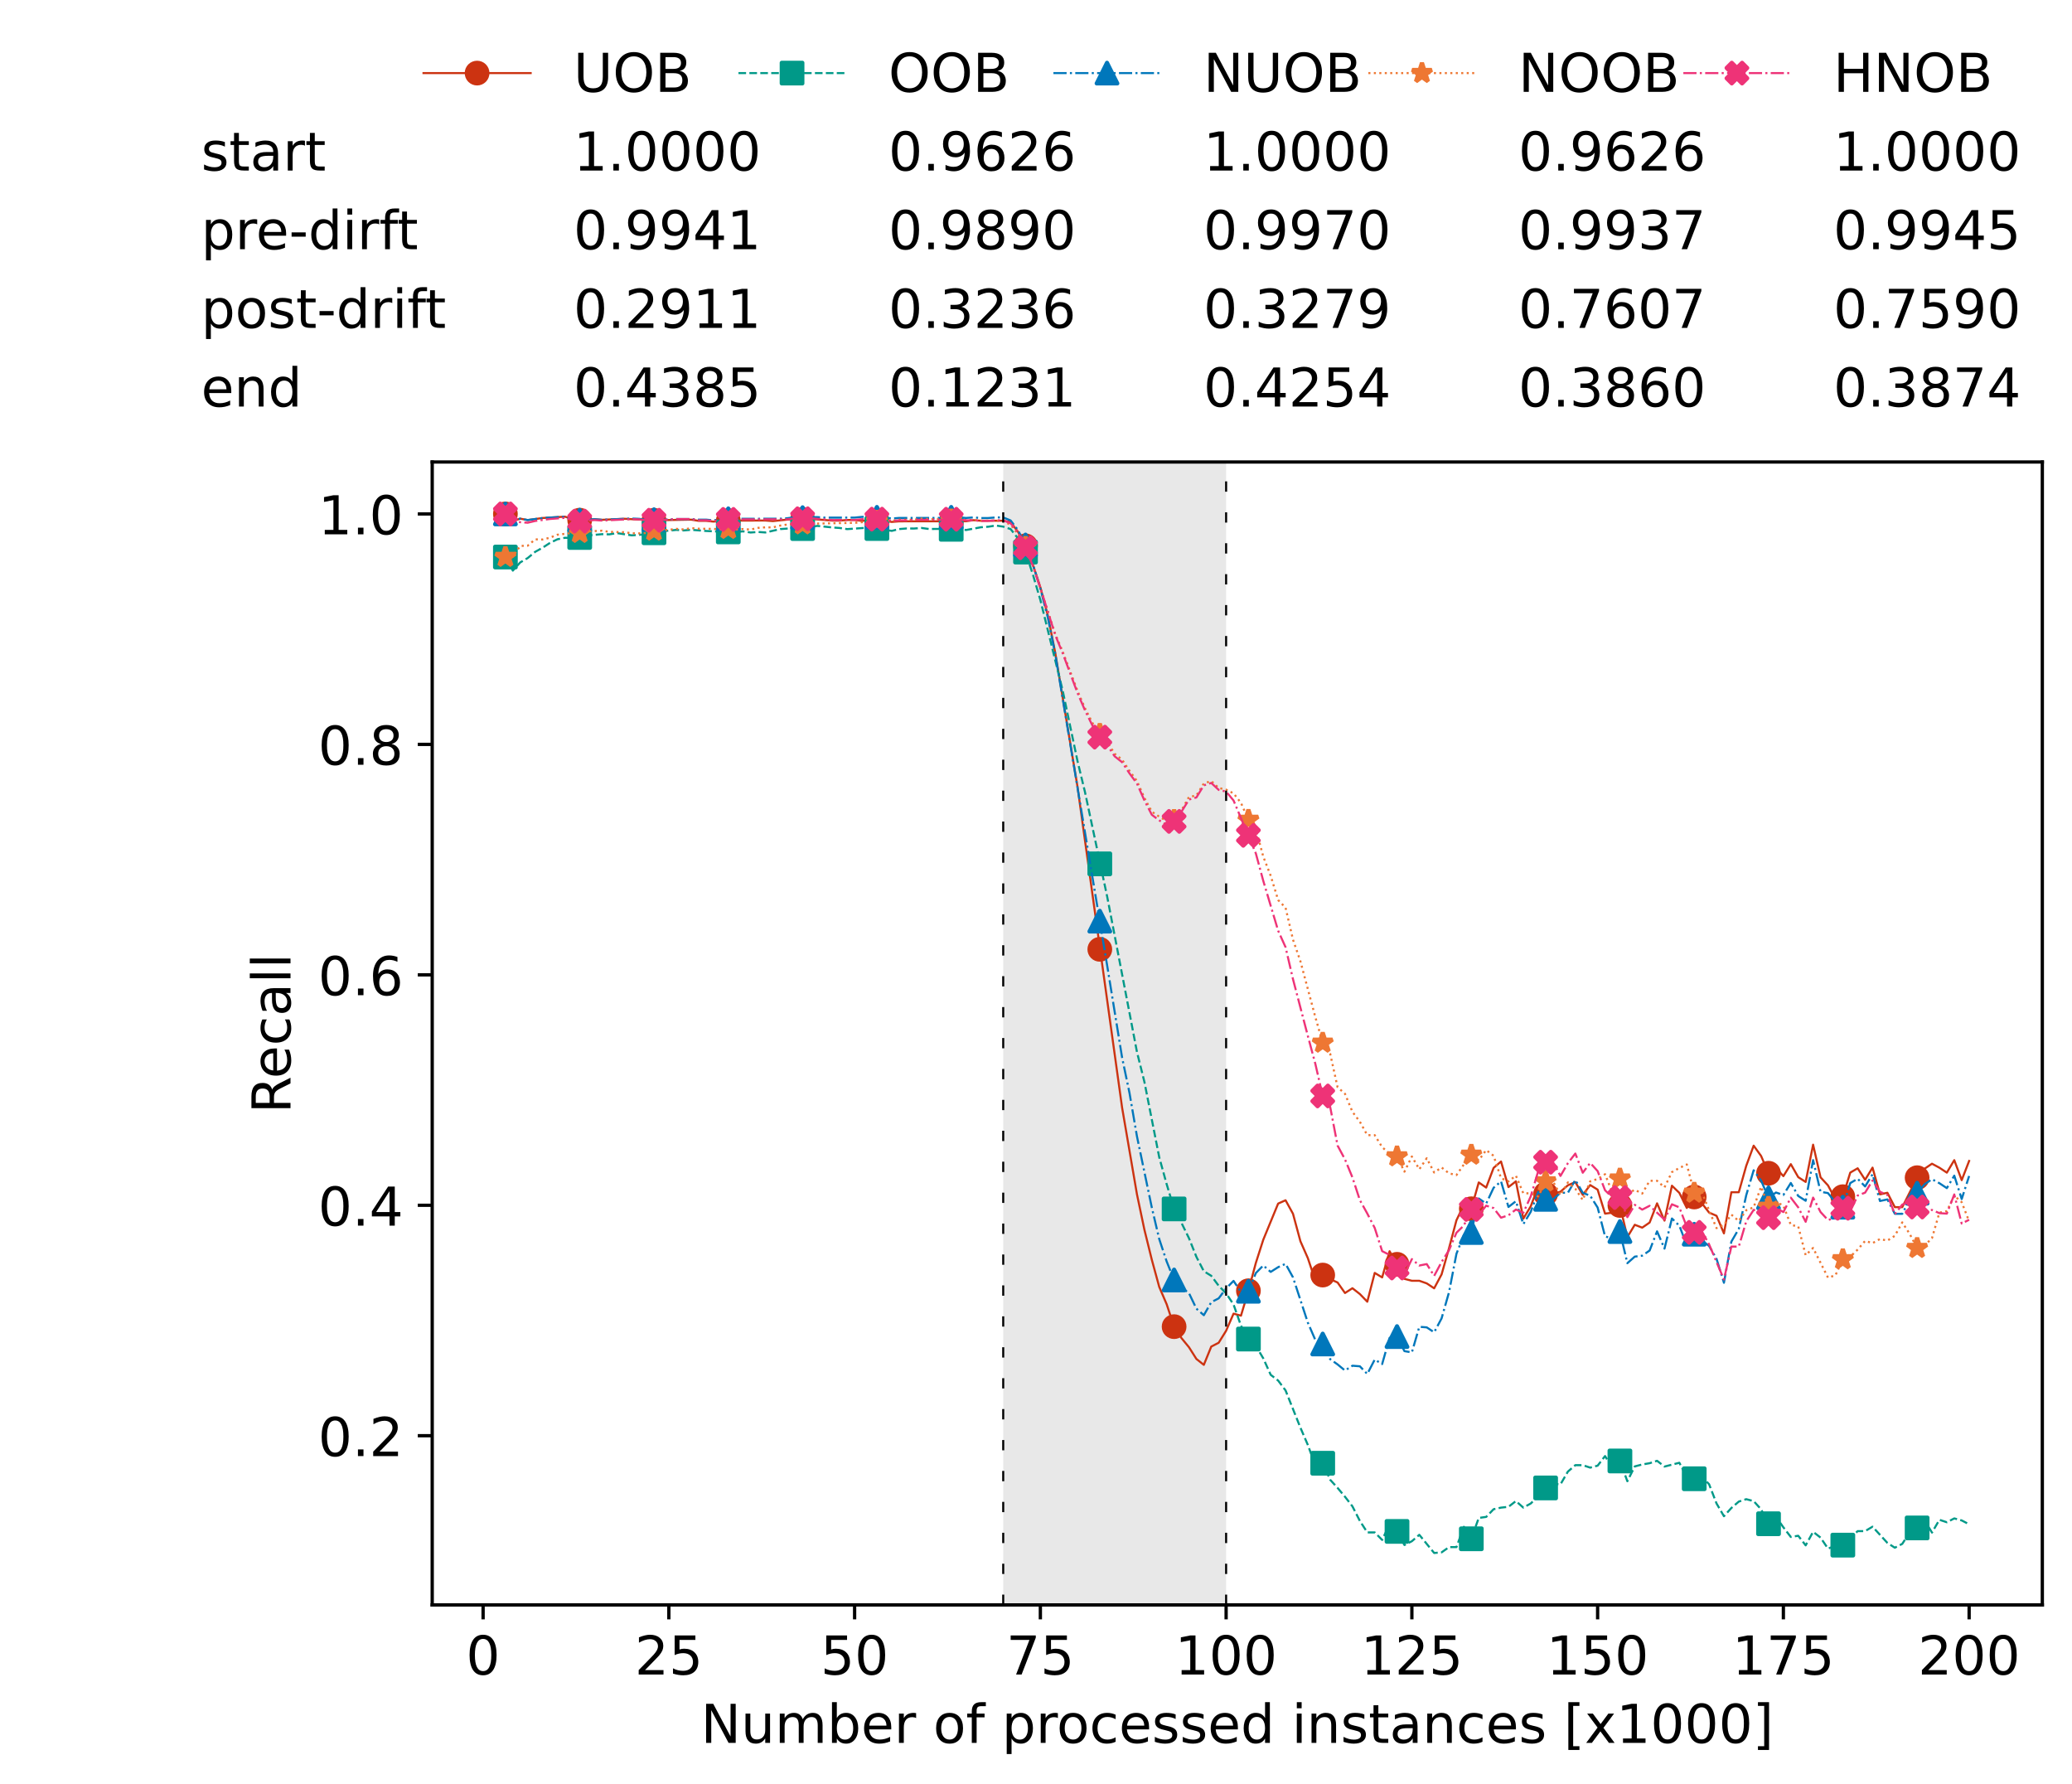 <?xml version="1.0" encoding="utf-8" standalone="no"?>
<!DOCTYPE svg PUBLIC "-//W3C//DTD SVG 1.1//EN"
  "http://www.w3.org/Graphics/SVG/1.1/DTD/svg11.dtd">
<!-- Created with matplotlib (https://matplotlib.org/) -->
<svg height="432.615pt" version="1.1" viewBox="0 0 502.65 432.615" width="502.65pt" xmlns="http://www.w3.org/2000/svg" xmlns:xlink="http://www.w3.org/1999/xlink">
 <defs>
  <style type="text/css">*{stroke-linecap:butt;stroke-linejoin:round;}</style>
 </defs>
 <g id="figure_1">
  <g id="patch_1">
   <path d="M 0 432.615 
L 502.65 432.615 
L 502.65 0 
L 0 0 
z
" style="fill:#ffffff;"/>
  </g>
  <g id="axes_1">
   <g id="patch_2">
    <path d="M 104.85 389.252 
L 495.45 389.252 
L 495.45 112.052 
L 104.85 112.052 
z
" style="fill:#ffffff;"/>
   </g>
   <g id="patch_3">
    <path clip-path="url(#p6d172bd299)" d="M 297.446 389.252 
L 297.446 112.052 
L 243.372 112.052 
L 243.372 389.252 
z
" style="fill:#d3d3d3;opacity:0.5;"/>
   </g>
   <g id="matplotlib.axis_1">
    <g id="xtick_1">
     <g id="line2d_1">
      <defs>
       <path d="M 0 0 
L 0 3.5 
" id="ma1e03d8bb7" style="stroke:#000000;stroke-width:0.8;"/>
      </defs>
      <g>
       <use style="stroke:#000000;stroke-width:0.8;" x="117.197" xlink:href="#ma1e03d8bb7" y="389.252"/>
      </g>
     </g>
     <g id="text_1">
      <!-- 0 -->
      <g transform="translate(113.061 406.13)scale(0.13 -0.13)">
       <defs>
        <path d="M 31.781 66.406 
Q 24.172 66.406 20.328 58.906 
Q 16.5 51.422 16.5 36.375 
Q 16.5 21.391 20.328 13.891 
Q 24.172 6.391 31.781 6.391 
Q 39.453 6.391 43.281 13.891 
Q 47.125 21.391 47.125 36.375 
Q 47.125 51.422 43.281 58.906 
Q 39.453 66.406 31.781 66.406 
z
M 31.781 74.219 
Q 44.047 74.219 50.516 64.516 
Q 56.984 54.828 56.984 36.375 
Q 56.984 17.969 50.516 8.266 
Q 44.047 -1.422 31.781 -1.422 
Q 19.531 -1.422 13.062 8.266 
Q 6.594 17.969 6.594 36.375 
Q 6.594 54.828 13.062 64.516 
Q 19.531 74.219 31.781 74.219 
z
" id="DejaVuSans-48"/>
       </defs>
       <use xlink:href="#DejaVuSans-48"/>
      </g>
     </g>
    </g>
    <g id="xtick_2">
     <g id="line2d_2">
      <g>
       <use style="stroke:#000000;stroke-width:0.8;" x="162.259" xlink:href="#ma1e03d8bb7" y="389.252"/>
      </g>
     </g>
     <g id="text_2">
      <!-- 25 -->
      <g transform="translate(153.988 406.13)scale(0.13 -0.13)">
       <defs>
        <path d="M 19.188 8.297 
L 53.609 8.297 
L 53.609 0 
L 7.328 0 
L 7.328 8.297 
Q 12.938 14.109 22.625 23.891 
Q 32.328 33.688 34.812 36.531 
Q 39.547 41.844 41.422 45.531 
Q 43.312 49.219 43.312 52.781 
Q 43.312 58.594 39.234 62.25 
Q 35.156 65.922 28.609 65.922 
Q 23.969 65.922 18.812 64.312 
Q 13.672 62.703 7.812 59.422 
L 7.812 69.391 
Q 13.766 71.781 18.938 73 
Q 24.125 74.219 28.422 74.219 
Q 39.75 74.219 46.484 68.547 
Q 53.219 62.891 53.219 53.422 
Q 53.219 48.922 51.531 44.891 
Q 49.859 40.875 45.406 35.406 
Q 44.188 33.984 37.641 27.219 
Q 31.109 20.453 19.188 8.297 
z
" id="DejaVuSans-50"/>
        <path d="M 10.797 72.906 
L 49.516 72.906 
L 49.516 64.594 
L 19.828 64.594 
L 19.828 46.734 
Q 21.969 47.469 24.109 47.828 
Q 26.266 48.188 28.422 48.188 
Q 40.625 48.188 47.75 41.5 
Q 54.891 34.812 54.891 23.391 
Q 54.891 11.625 47.562 5.094 
Q 40.234 -1.422 26.906 -1.422 
Q 22.312 -1.422 17.547 -0.641 
Q 12.797 0.141 7.719 1.703 
L 7.719 11.625 
Q 12.109 9.234 16.797 8.062 
Q 21.484 6.891 26.703 6.891 
Q 35.156 6.891 40.078 11.328 
Q 45.016 15.766 45.016 23.391 
Q 45.016 31 40.078 35.438 
Q 35.156 39.891 26.703 39.891 
Q 22.75 39.891 18.812 39.016 
Q 14.891 38.141 10.797 36.281 
z
" id="DejaVuSans-53"/>
       </defs>
       <use xlink:href="#DejaVuSans-50"/>
       <use x="63.623" xlink:href="#DejaVuSans-53"/>
      </g>
     </g>
    </g>
    <g id="xtick_3">
     <g id="line2d_3">
      <g>
       <use style="stroke:#000000;stroke-width:0.8;" x="207.322" xlink:href="#ma1e03d8bb7" y="389.252"/>
      </g>
     </g>
     <g id="text_3">
      <!-- 50 -->
      <g transform="translate(199.05 406.13)scale(0.13 -0.13)">
       <use xlink:href="#DejaVuSans-53"/>
       <use x="63.623" xlink:href="#DejaVuSans-48"/>
      </g>
     </g>
    </g>
    <g id="xtick_4">
     <g id="line2d_4">
      <g>
       <use style="stroke:#000000;stroke-width:0.8;" x="252.384" xlink:href="#ma1e03d8bb7" y="389.252"/>
      </g>
     </g>
     <g id="text_4">
      <!-- 75 -->
      <g transform="translate(244.113 406.13)scale(0.13 -0.13)">
       <defs>
        <path d="M 8.203 72.906 
L 55.078 72.906 
L 55.078 68.703 
L 28.609 0 
L 18.312 0 
L 43.219 64.594 
L 8.203 64.594 
z
" id="DejaVuSans-55"/>
       </defs>
       <use xlink:href="#DejaVuSans-55"/>
       <use x="63.623" xlink:href="#DejaVuSans-53"/>
      </g>
     </g>
    </g>
    <g id="xtick_5">
     <g id="line2d_5">
      <g>
       <use style="stroke:#000000;stroke-width:0.8;" x="297.446" xlink:href="#ma1e03d8bb7" y="389.252"/>
      </g>
     </g>
     <g id="text_5">
      <!-- 100 -->
      <g transform="translate(285.039 406.13)scale(0.13 -0.13)">
       <defs>
        <path d="M 12.406 8.297 
L 28.516 8.297 
L 28.516 63.922 
L 10.984 60.406 
L 10.984 69.391 
L 28.422 72.906 
L 38.281 72.906 
L 38.281 8.297 
L 54.391 8.297 
L 54.391 0 
L 12.406 0 
z
" id="DejaVuSans-49"/>
       </defs>
       <use xlink:href="#DejaVuSans-49"/>
       <use x="63.623" xlink:href="#DejaVuSans-48"/>
       <use x="127.246" xlink:href="#DejaVuSans-48"/>
      </g>
     </g>
    </g>
    <g id="xtick_6">
     <g id="line2d_6">
      <g>
       <use style="stroke:#000000;stroke-width:0.8;" x="342.509" xlink:href="#ma1e03d8bb7" y="389.252"/>
      </g>
     </g>
     <g id="text_6">
      <!-- 125 -->
      <g transform="translate(330.102 406.13)scale(0.13 -0.13)">
       <use xlink:href="#DejaVuSans-49"/>
       <use x="63.623" xlink:href="#DejaVuSans-50"/>
       <use x="127.246" xlink:href="#DejaVuSans-53"/>
      </g>
     </g>
    </g>
    <g id="xtick_7">
     <g id="line2d_7">
      <g>
       <use style="stroke:#000000;stroke-width:0.8;" x="387.571" xlink:href="#ma1e03d8bb7" y="389.252"/>
      </g>
     </g>
     <g id="text_7">
      <!-- 150 -->
      <g transform="translate(375.164 406.13)scale(0.13 -0.13)">
       <use xlink:href="#DejaVuSans-49"/>
       <use x="63.623" xlink:href="#DejaVuSans-53"/>
       <use x="127.246" xlink:href="#DejaVuSans-48"/>
      </g>
     </g>
    </g>
    <g id="xtick_8">
     <g id="line2d_8">
      <g>
       <use style="stroke:#000000;stroke-width:0.8;" x="432.633" xlink:href="#ma1e03d8bb7" y="389.252"/>
      </g>
     </g>
     <g id="text_8">
      <!-- 175 -->
      <g transform="translate(420.226 406.13)scale(0.13 -0.13)">
       <use xlink:href="#DejaVuSans-49"/>
       <use x="63.623" xlink:href="#DejaVuSans-55"/>
       <use x="127.246" xlink:href="#DejaVuSans-53"/>
      </g>
     </g>
    </g>
    <g id="xtick_9">
     <g id="line2d_9">
      <g>
       <use style="stroke:#000000;stroke-width:0.8;" x="477.695" xlink:href="#ma1e03d8bb7" y="389.252"/>
      </g>
     </g>
     <g id="text_9">
      <!-- 200 -->
      <g transform="translate(465.289 406.13)scale(0.13 -0.13)">
       <use xlink:href="#DejaVuSans-50"/>
       <use x="63.623" xlink:href="#DejaVuSans-48"/>
       <use x="127.246" xlink:href="#DejaVuSans-48"/>
      </g>
     </g>
    </g>
    <g id="text_10">
     <!-- Number of processed instances [x1000] -->
     <g transform="translate(170.025 422.711)scale(0.13 -0.13)">
      <defs>
       <path d="M 9.812 72.906 
L 23.094 72.906 
L 55.422 11.922 
L 55.422 72.906 
L 64.984 72.906 
L 64.984 0 
L 51.703 0 
L 19.391 60.984 
L 19.391 0 
L 9.812 0 
z
" id="DejaVuSans-78"/>
       <path d="M 8.5 21.578 
L 8.5 54.688 
L 17.484 54.688 
L 17.484 21.922 
Q 17.484 14.156 20.5 10.266 
Q 23.531 6.391 29.594 6.391 
Q 36.859 6.391 41.078 11.031 
Q 45.312 15.672 45.312 23.688 
L 45.312 54.688 
L 54.297 54.688 
L 54.297 0 
L 45.312 0 
L 45.312 8.406 
Q 42.047 3.422 37.719 1 
Q 33.406 -1.422 27.688 -1.422 
Q 18.266 -1.422 13.375 4.438 
Q 8.5 10.297 8.5 21.578 
z
M 31.109 56 
z
" id="DejaVuSans-117"/>
       <path d="M 52 44.188 
Q 55.375 50.25 60.062 53.125 
Q 64.75 56 71.094 56 
Q 79.641 56 84.281 50.016 
Q 88.922 44.047 88.922 33.016 
L 88.922 0 
L 79.891 0 
L 79.891 32.719 
Q 79.891 40.578 77.094 44.375 
Q 74.312 48.188 68.609 48.188 
Q 61.625 48.188 57.562 43.547 
Q 53.516 38.922 53.516 30.906 
L 53.516 0 
L 44.484 0 
L 44.484 32.719 
Q 44.484 40.625 41.703 44.406 
Q 38.922 48.188 33.109 48.188 
Q 26.219 48.188 22.156 43.531 
Q 18.109 38.875 18.109 30.906 
L 18.109 0 
L 9.078 0 
L 9.078 54.688 
L 18.109 54.688 
L 18.109 46.188 
Q 21.188 51.219 25.484 53.609 
Q 29.781 56 35.688 56 
Q 41.656 56 45.828 52.969 
Q 50 49.953 52 44.188 
z
" id="DejaVuSans-109"/>
       <path d="M 48.688 27.297 
Q 48.688 37.203 44.609 42.844 
Q 40.531 48.484 33.406 48.484 
Q 26.266 48.484 22.188 42.844 
Q 18.109 37.203 18.109 27.297 
Q 18.109 17.391 22.188 11.75 
Q 26.266 6.109 33.406 6.109 
Q 40.531 6.109 44.609 11.75 
Q 48.688 17.391 48.688 27.297 
z
M 18.109 46.391 
Q 20.953 51.266 25.266 53.625 
Q 29.594 56 35.594 56 
Q 45.562 56 51.781 48.094 
Q 58.016 40.188 58.016 27.297 
Q 58.016 14.406 51.781 6.484 
Q 45.562 -1.422 35.594 -1.422 
Q 29.594 -1.422 25.266 0.953 
Q 20.953 3.328 18.109 8.203 
L 18.109 0 
L 9.078 0 
L 9.078 75.984 
L 18.109 75.984 
z
" id="DejaVuSans-98"/>
       <path d="M 56.203 29.594 
L 56.203 25.203 
L 14.891 25.203 
Q 15.484 15.922 20.484 11.062 
Q 25.484 6.203 34.422 6.203 
Q 39.594 6.203 44.453 7.469 
Q 49.312 8.734 54.109 11.281 
L 54.109 2.781 
Q 49.266 0.734 44.188 -0.344 
Q 39.109 -1.422 33.891 -1.422 
Q 20.797 -1.422 13.156 6.188 
Q 5.516 13.812 5.516 26.812 
Q 5.516 40.234 12.766 48.109 
Q 20.016 56 32.328 56 
Q 43.359 56 49.781 48.891 
Q 56.203 41.797 56.203 29.594 
z
M 47.219 32.234 
Q 47.125 39.594 43.094 43.984 
Q 39.062 48.391 32.422 48.391 
Q 24.906 48.391 20.391 44.141 
Q 15.875 39.891 15.188 32.172 
z
" id="DejaVuSans-101"/>
       <path d="M 41.109 46.297 
Q 39.594 47.172 37.812 47.578 
Q 36.031 48 33.891 48 
Q 26.266 48 22.188 43.047 
Q 18.109 38.094 18.109 28.812 
L 18.109 0 
L 9.078 0 
L 9.078 54.688 
L 18.109 54.688 
L 18.109 46.188 
Q 20.953 51.172 25.484 53.578 
Q 30.031 56 36.531 56 
Q 37.453 56 38.578 55.875 
Q 39.703 55.766 41.062 55.516 
z
" id="DejaVuSans-114"/>
       <path id="DejaVuSans-32"/>
       <path d="M 30.609 48.391 
Q 23.391 48.391 19.188 42.75 
Q 14.984 37.109 14.984 27.297 
Q 14.984 17.484 19.156 11.844 
Q 23.344 6.203 30.609 6.203 
Q 37.797 6.203 41.984 11.859 
Q 46.188 17.531 46.188 27.297 
Q 46.188 37.016 41.984 42.703 
Q 37.797 48.391 30.609 48.391 
z
M 30.609 56 
Q 42.328 56 49.016 48.375 
Q 55.719 40.766 55.719 27.297 
Q 55.719 13.875 49.016 6.219 
Q 42.328 -1.422 30.609 -1.422 
Q 18.844 -1.422 12.172 6.219 
Q 5.516 13.875 5.516 27.297 
Q 5.516 40.766 12.172 48.375 
Q 18.844 56 30.609 56 
z
" id="DejaVuSans-111"/>
       <path d="M 37.109 75.984 
L 37.109 68.5 
L 28.516 68.5 
Q 23.688 68.5 21.797 66.547 
Q 19.922 64.594 19.922 59.516 
L 19.922 54.688 
L 34.719 54.688 
L 34.719 47.703 
L 19.922 47.703 
L 19.922 0 
L 10.891 0 
L 10.891 47.703 
L 2.297 47.703 
L 2.297 54.688 
L 10.891 54.688 
L 10.891 58.5 
Q 10.891 67.625 15.141 71.797 
Q 19.391 75.984 28.609 75.984 
z
" id="DejaVuSans-102"/>
       <path d="M 18.109 8.203 
L 18.109 -20.797 
L 9.078 -20.797 
L 9.078 54.688 
L 18.109 54.688 
L 18.109 46.391 
Q 20.953 51.266 25.266 53.625 
Q 29.594 56 35.594 56 
Q 45.562 56 51.781 48.094 
Q 58.016 40.188 58.016 27.297 
Q 58.016 14.406 51.781 6.484 
Q 45.562 -1.422 35.594 -1.422 
Q 29.594 -1.422 25.266 0.953 
Q 20.953 3.328 18.109 8.203 
z
M 48.688 27.297 
Q 48.688 37.203 44.609 42.844 
Q 40.531 48.484 33.406 48.484 
Q 26.266 48.484 22.188 42.844 
Q 18.109 37.203 18.109 27.297 
Q 18.109 17.391 22.188 11.75 
Q 26.266 6.109 33.406 6.109 
Q 40.531 6.109 44.609 11.75 
Q 48.688 17.391 48.688 27.297 
z
" id="DejaVuSans-112"/>
       <path d="M 48.781 52.594 
L 48.781 44.188 
Q 44.969 46.297 41.141 47.344 
Q 37.312 48.391 33.406 48.391 
Q 24.656 48.391 19.812 42.844 
Q 14.984 37.312 14.984 27.297 
Q 14.984 17.281 19.812 11.734 
Q 24.656 6.203 33.406 6.203 
Q 37.312 6.203 41.141 7.25 
Q 44.969 8.297 48.781 10.406 
L 48.781 2.094 
Q 45.016 0.344 40.984 -0.531 
Q 36.969 -1.422 32.422 -1.422 
Q 20.062 -1.422 12.781 6.344 
Q 5.516 14.109 5.516 27.297 
Q 5.516 40.672 12.859 48.328 
Q 20.219 56 33.016 56 
Q 37.156 56 41.109 55.141 
Q 45.062 54.297 48.781 52.594 
z
" id="DejaVuSans-99"/>
       <path d="M 44.281 53.078 
L 44.281 44.578 
Q 40.484 46.531 36.375 47.5 
Q 32.281 48.484 27.875 48.484 
Q 21.188 48.484 17.844 46.438 
Q 14.5 44.391 14.5 40.281 
Q 14.5 37.156 16.891 35.375 
Q 19.281 33.594 26.516 31.984 
L 29.594 31.297 
Q 39.156 29.25 43.188 25.516 
Q 47.219 21.781 47.219 15.094 
Q 47.219 7.469 41.188 3.016 
Q 35.156 -1.422 24.609 -1.422 
Q 20.219 -1.422 15.453 -0.562 
Q 10.688 0.297 5.422 2 
L 5.422 11.281 
Q 10.406 8.688 15.234 7.391 
Q 20.062 6.109 24.812 6.109 
Q 31.156 6.109 34.562 8.281 
Q 37.984 10.453 37.984 14.406 
Q 37.984 18.062 35.516 20.016 
Q 33.062 21.969 24.703 23.781 
L 21.578 24.516 
Q 13.234 26.266 9.516 29.906 
Q 5.812 33.547 5.812 39.891 
Q 5.812 47.609 11.281 51.797 
Q 16.75 56 26.812 56 
Q 31.781 56 36.172 55.266 
Q 40.578 54.547 44.281 53.078 
z
" id="DejaVuSans-115"/>
       <path d="M 45.406 46.391 
L 45.406 75.984 
L 54.391 75.984 
L 54.391 0 
L 45.406 0 
L 45.406 8.203 
Q 42.578 3.328 38.25 0.953 
Q 33.938 -1.422 27.875 -1.422 
Q 17.969 -1.422 11.734 6.484 
Q 5.516 14.406 5.516 27.297 
Q 5.516 40.188 11.734 48.094 
Q 17.969 56 27.875 56 
Q 33.938 56 38.25 53.625 
Q 42.578 51.266 45.406 46.391 
z
M 14.797 27.297 
Q 14.797 17.391 18.875 11.75 
Q 22.953 6.109 30.078 6.109 
Q 37.203 6.109 41.297 11.75 
Q 45.406 17.391 45.406 27.297 
Q 45.406 37.203 41.297 42.844 
Q 37.203 48.484 30.078 48.484 
Q 22.953 48.484 18.875 42.844 
Q 14.797 37.203 14.797 27.297 
z
" id="DejaVuSans-100"/>
       <path d="M 9.422 54.688 
L 18.406 54.688 
L 18.406 0 
L 9.422 0 
z
M 9.422 75.984 
L 18.406 75.984 
L 18.406 64.594 
L 9.422 64.594 
z
" id="DejaVuSans-105"/>
       <path d="M 54.891 33.016 
L 54.891 0 
L 45.906 0 
L 45.906 32.719 
Q 45.906 40.484 42.875 44.328 
Q 39.844 48.188 33.797 48.188 
Q 26.516 48.188 22.312 43.547 
Q 18.109 38.922 18.109 30.906 
L 18.109 0 
L 9.078 0 
L 9.078 54.688 
L 18.109 54.688 
L 18.109 46.188 
Q 21.344 51.125 25.703 53.562 
Q 30.078 56 35.797 56 
Q 45.219 56 50.047 50.172 
Q 54.891 44.344 54.891 33.016 
z
" id="DejaVuSans-110"/>
       <path d="M 18.312 70.219 
L 18.312 54.688 
L 36.812 54.688 
L 36.812 47.703 
L 18.312 47.703 
L 18.312 18.016 
Q 18.312 11.328 20.141 9.422 
Q 21.969 7.516 27.594 7.516 
L 36.812 7.516 
L 36.812 0 
L 27.594 0 
Q 17.188 0 13.234 3.875 
Q 9.281 7.766 9.281 18.016 
L 9.281 47.703 
L 2.688 47.703 
L 2.688 54.688 
L 9.281 54.688 
L 9.281 70.219 
z
" id="DejaVuSans-116"/>
       <path d="M 34.281 27.484 
Q 23.391 27.484 19.188 25 
Q 14.984 22.516 14.984 16.5 
Q 14.984 11.719 18.141 8.906 
Q 21.297 6.109 26.703 6.109 
Q 34.188 6.109 38.703 11.406 
Q 43.219 16.703 43.219 25.484 
L 43.219 27.484 
z
M 52.203 31.203 
L 52.203 0 
L 43.219 0 
L 43.219 8.297 
Q 40.141 3.328 35.547 0.953 
Q 30.953 -1.422 24.312 -1.422 
Q 15.922 -1.422 10.953 3.297 
Q 6 8.016 6 15.922 
Q 6 25.141 12.172 29.828 
Q 18.359 34.516 30.609 34.516 
L 43.219 34.516 
L 43.219 35.406 
Q 43.219 41.609 39.141 45 
Q 35.062 48.391 27.688 48.391 
Q 23 48.391 18.547 47.266 
Q 14.109 46.141 10.016 43.891 
L 10.016 52.203 
Q 14.938 54.109 19.578 55.047 
Q 24.219 56 28.609 56 
Q 40.484 56 46.344 49.844 
Q 52.203 43.703 52.203 31.203 
z
" id="DejaVuSans-97"/>
       <path d="M 8.594 75.984 
L 29.297 75.984 
L 29.297 69 
L 17.578 69 
L 17.578 -6.203 
L 29.297 -6.203 
L 29.297 -13.188 
L 8.594 -13.188 
z
" id="DejaVuSans-91"/>
       <path d="M 54.891 54.688 
L 35.109 28.078 
L 55.906 0 
L 45.312 0 
L 29.391 21.484 
L 13.484 0 
L 2.875 0 
L 24.125 28.609 
L 4.688 54.688 
L 15.281 54.688 
L 29.781 35.203 
L 44.281 54.688 
z
" id="DejaVuSans-120"/>
       <path d="M 30.422 75.984 
L 30.422 -13.188 
L 9.719 -13.188 
L 9.719 -6.203 
L 21.391 -6.203 
L 21.391 69 
L 9.719 69 
L 9.719 75.984 
z
" id="DejaVuSans-93"/>
      </defs>
      <use xlink:href="#DejaVuSans-78"/>
      <use x="74.805" xlink:href="#DejaVuSans-117"/>
      <use x="138.184" xlink:href="#DejaVuSans-109"/>
      <use x="235.596" xlink:href="#DejaVuSans-98"/>
      <use x="299.072" xlink:href="#DejaVuSans-101"/>
      <use x="360.596" xlink:href="#DejaVuSans-114"/>
      <use x="401.709" xlink:href="#DejaVuSans-32"/>
      <use x="433.496" xlink:href="#DejaVuSans-111"/>
      <use x="494.678" xlink:href="#DejaVuSans-102"/>
      <use x="529.883" xlink:href="#DejaVuSans-32"/>
      <use x="561.67" xlink:href="#DejaVuSans-112"/>
      <use x="625.146" xlink:href="#DejaVuSans-114"/>
      <use x="664.01" xlink:href="#DejaVuSans-111"/>
      <use x="725.191" xlink:href="#DejaVuSans-99"/>
      <use x="780.172" xlink:href="#DejaVuSans-101"/>
      <use x="841.695" xlink:href="#DejaVuSans-115"/>
      <use x="893.795" xlink:href="#DejaVuSans-115"/>
      <use x="945.895" xlink:href="#DejaVuSans-101"/>
      <use x="1007.418" xlink:href="#DejaVuSans-100"/>
      <use x="1070.895" xlink:href="#DejaVuSans-32"/>
      <use x="1102.682" xlink:href="#DejaVuSans-105"/>
      <use x="1130.465" xlink:href="#DejaVuSans-110"/>
      <use x="1193.844" xlink:href="#DejaVuSans-115"/>
      <use x="1245.943" xlink:href="#DejaVuSans-116"/>
      <use x="1285.152" xlink:href="#DejaVuSans-97"/>
      <use x="1346.432" xlink:href="#DejaVuSans-110"/>
      <use x="1409.811" xlink:href="#DejaVuSans-99"/>
      <use x="1464.791" xlink:href="#DejaVuSans-101"/>
      <use x="1526.314" xlink:href="#DejaVuSans-115"/>
      <use x="1578.414" xlink:href="#DejaVuSans-32"/>
      <use x="1610.201" xlink:href="#DejaVuSans-91"/>
      <use x="1649.215" xlink:href="#DejaVuSans-120"/>
      <use x="1708.395" xlink:href="#DejaVuSans-49"/>
      <use x="1772.018" xlink:href="#DejaVuSans-48"/>
      <use x="1835.641" xlink:href="#DejaVuSans-48"/>
      <use x="1899.264" xlink:href="#DejaVuSans-48"/>
      <use x="1962.887" xlink:href="#DejaVuSans-93"/>
     </g>
    </g>
   </g>
   <g id="matplotlib.axis_2">
    <g id="ytick_1">
     <g id="line2d_10">
      <defs>
       <path d="M 0 0 
L -3.5 0 
" id="m95bca5a6ca" style="stroke:#000000;stroke-width:0.8;"/>
      </defs>
      <g>
       <use style="stroke:#000000;stroke-width:0.8;" x="104.85" xlink:href="#m95bca5a6ca" y="348.21"/>
      </g>
     </g>
     <g id="text_11">
      <!-- 0.2 -->
      <g transform="translate(77.176 353.149)scale(0.13 -0.13)">
       <defs>
        <path d="M 10.688 12.406 
L 21 12.406 
L 21 0 
L 10.688 0 
z
" id="DejaVuSans-46"/>
       </defs>
       <use xlink:href="#DejaVuSans-48"/>
       <use x="63.623" xlink:href="#DejaVuSans-46"/>
       <use x="95.41" xlink:href="#DejaVuSans-50"/>
      </g>
     </g>
    </g>
    <g id="ytick_2">
     <g id="line2d_11">
      <g>
       <use style="stroke:#000000;stroke-width:0.8;" x="104.85" xlink:href="#m95bca5a6ca" y="292.32"/>
      </g>
     </g>
     <g id="text_12">
      <!-- 0.4 -->
      <g transform="translate(77.176 297.259)scale(0.13 -0.13)">
       <defs>
        <path d="M 37.797 64.312 
L 12.891 25.391 
L 37.797 25.391 
z
M 35.203 72.906 
L 47.609 72.906 
L 47.609 25.391 
L 58.016 25.391 
L 58.016 17.188 
L 47.609 17.188 
L 47.609 0 
L 37.797 0 
L 37.797 17.188 
L 4.891 17.188 
L 4.891 26.703 
z
" id="DejaVuSans-52"/>
       </defs>
       <use xlink:href="#DejaVuSans-48"/>
       <use x="63.623" xlink:href="#DejaVuSans-46"/>
       <use x="95.41" xlink:href="#DejaVuSans-52"/>
      </g>
     </g>
    </g>
    <g id="ytick_3">
     <g id="line2d_12">
      <g>
       <use style="stroke:#000000;stroke-width:0.8;" x="104.85" xlink:href="#m95bca5a6ca" y="236.431"/>
      </g>
     </g>
     <g id="text_13">
      <!-- 0.6 -->
      <g transform="translate(77.176 241.37)scale(0.13 -0.13)">
       <defs>
        <path d="M 33.016 40.375 
Q 26.375 40.375 22.484 35.828 
Q 18.609 31.297 18.609 23.391 
Q 18.609 15.531 22.484 10.953 
Q 26.375 6.391 33.016 6.391 
Q 39.656 6.391 43.531 10.953 
Q 47.406 15.531 47.406 23.391 
Q 47.406 31.297 43.531 35.828 
Q 39.656 40.375 33.016 40.375 
z
M 52.594 71.297 
L 52.594 62.312 
Q 48.875 64.062 45.094 64.984 
Q 41.312 65.922 37.594 65.922 
Q 27.828 65.922 22.672 59.328 
Q 17.531 52.734 16.797 39.406 
Q 19.672 43.656 24.016 45.922 
Q 28.375 48.188 33.594 48.188 
Q 44.578 48.188 50.953 41.516 
Q 57.328 34.859 57.328 23.391 
Q 57.328 12.156 50.688 5.359 
Q 44.047 -1.422 33.016 -1.422 
Q 20.359 -1.422 13.672 8.266 
Q 6.984 17.969 6.984 36.375 
Q 6.984 53.656 15.188 63.938 
Q 23.391 74.219 37.203 74.219 
Q 40.922 74.219 44.703 73.484 
Q 48.484 72.75 52.594 71.297 
z
" id="DejaVuSans-54"/>
       </defs>
       <use xlink:href="#DejaVuSans-48"/>
       <use x="63.623" xlink:href="#DejaVuSans-46"/>
       <use x="95.41" xlink:href="#DejaVuSans-54"/>
      </g>
     </g>
    </g>
    <g id="ytick_4">
     <g id="line2d_13">
      <g>
       <use style="stroke:#000000;stroke-width:0.8;" x="104.85" xlink:href="#m95bca5a6ca" y="180.541"/>
      </g>
     </g>
     <g id="text_14">
      <!-- 0.8 -->
      <g transform="translate(77.176 185.48)scale(0.13 -0.13)">
       <defs>
        <path d="M 31.781 34.625 
Q 24.75 34.625 20.719 30.859 
Q 16.703 27.094 16.703 20.516 
Q 16.703 13.922 20.719 10.156 
Q 24.75 6.391 31.781 6.391 
Q 38.812 6.391 42.859 10.172 
Q 46.922 13.969 46.922 20.516 
Q 46.922 27.094 42.891 30.859 
Q 38.875 34.625 31.781 34.625 
z
M 21.922 38.812 
Q 15.578 40.375 12.031 44.719 
Q 8.5 49.078 8.5 55.328 
Q 8.5 64.062 14.719 69.141 
Q 20.953 74.219 31.781 74.219 
Q 42.672 74.219 48.875 69.141 
Q 55.078 64.062 55.078 55.328 
Q 55.078 49.078 51.531 44.719 
Q 48 40.375 41.703 38.812 
Q 48.828 37.156 52.797 32.312 
Q 56.781 27.484 56.781 20.516 
Q 56.781 9.906 50.312 4.234 
Q 43.844 -1.422 31.781 -1.422 
Q 19.734 -1.422 13.25 4.234 
Q 6.781 9.906 6.781 20.516 
Q 6.781 27.484 10.781 32.312 
Q 14.797 37.156 21.922 38.812 
z
M 18.312 54.391 
Q 18.312 48.734 21.844 45.562 
Q 25.391 42.391 31.781 42.391 
Q 38.141 42.391 41.719 45.562 
Q 45.312 48.734 45.312 54.391 
Q 45.312 60.062 41.719 63.234 
Q 38.141 66.406 31.781 66.406 
Q 25.391 66.406 21.844 63.234 
Q 18.312 60.062 18.312 54.391 
z
" id="DejaVuSans-56"/>
       </defs>
       <use xlink:href="#DejaVuSans-48"/>
       <use x="63.623" xlink:href="#DejaVuSans-46"/>
       <use x="95.41" xlink:href="#DejaVuSans-56"/>
      </g>
     </g>
    </g>
    <g id="ytick_5">
     <g id="line2d_14">
      <g>
       <use style="stroke:#000000;stroke-width:0.8;" x="104.85" xlink:href="#m95bca5a6ca" y="124.652"/>
      </g>
     </g>
     <g id="text_15">
      <!-- 1.0 -->
      <g transform="translate(77.176 129.591)scale(0.13 -0.13)">
       <use xlink:href="#DejaVuSans-49"/>
       <use x="63.623" xlink:href="#DejaVuSans-46"/>
       <use x="95.41" xlink:href="#DejaVuSans-48"/>
      </g>
     </g>
    </g>
    <g id="text_16">
     <!-- Recall -->
     <g transform="translate(70.472 270.044)rotate(-90)scale(0.13 -0.13)">
      <defs>
       <path d="M 44.391 34.188 
Q 47.562 33.109 50.562 29.594 
Q 53.562 26.078 56.594 19.922 
L 66.609 0 
L 56 0 
L 46.688 18.703 
Q 43.062 26.031 39.672 28.422 
Q 36.281 30.812 30.422 30.812 
L 19.672 30.812 
L 19.672 0 
L 9.812 0 
L 9.812 72.906 
L 32.078 72.906 
Q 44.578 72.906 50.734 67.672 
Q 56.891 62.453 56.891 51.906 
Q 56.891 45.016 53.688 40.469 
Q 50.484 35.938 44.391 34.188 
z
M 19.672 64.797 
L 19.672 38.922 
L 32.078 38.922 
Q 39.203 38.922 42.844 42.219 
Q 46.484 45.516 46.484 51.906 
Q 46.484 58.297 42.844 61.547 
Q 39.203 64.797 32.078 64.797 
z
" id="DejaVuSans-82"/>
       <path d="M 9.422 75.984 
L 18.406 75.984 
L 18.406 0 
L 9.422 0 
z
" id="DejaVuSans-108"/>
      </defs>
      <use xlink:href="#DejaVuSans-82"/>
      <use x="64.982" xlink:href="#DejaVuSans-101"/>
      <use x="126.506" xlink:href="#DejaVuSans-99"/>
      <use x="181.486" xlink:href="#DejaVuSans-97"/>
      <use x="242.766" xlink:href="#DejaVuSans-108"/>
      <use x="270.549" xlink:href="#DejaVuSans-108"/>
     </g>
    </g>
   </g>
   <g id="line2d_15"/>
   <g id="line2d_16"/>
   <g id="line2d_17"/>
   <g id="line2d_18"/>
   <g id="line2d_19"/>
   <g id="line2d_20">
    <path clip-path="url(#p6d172bd299)" d="M 122.605 124.652 
L 124.407 126.356 
L 126.21 125.788 
L 128.012 126.133 
L 131.617 125.639 
L 137.024 125.31 
L 138.827 125.839 
L 140.629 126.162 
L 144.234 125.929 
L 146.037 126.073 
L 151.444 125.822 
L 158.654 126.194 
L 167.667 126.03 
L 169.469 126.324 
L 171.272 126.324 
L 173.074 126.503 
L 176.679 126.262 
L 185.692 126.245 
L 187.494 126.38 
L 192.902 125.832 
L 194.704 125.973 
L 196.507 125.842 
L 201.914 126.265 
L 203.717 126.265 
L 205.519 126.11 
L 207.322 126.11 
L 209.124 126.327 
L 210.927 126.183 
L 212.729 126.298 
L 214.532 126.298 
L 216.334 126.586 
L 218.137 126.439 
L 234.359 126.421 
L 236.162 126.162 
L 237.964 126.306 
L 243.372 126.298 
L 245.174 126.638 
L 246.976 129.013 
L 248.779 132.386 
L 250.581 136.987 
L 252.384 142.422 
L 254.186 149.25 
L 255.989 158.3 
L 261.396 190.828 
L 272.211 268.638 
L 275.816 289.658 
L 277.619 298.226 
L 279.421 305.53 
L 281.224 312.13 
L 283.026 316.33 
L 284.829 321.757 
L 286.631 324.553 
L 288.434 326.747 
L 290.236 329.593 
L 292.039 331.022 
L 293.841 326.594 
L 295.644 325.663 
L 297.446 322.752 
L 299.249 318.603 
L 301.051 319.093 
L 302.854 313.054 
L 304.656 306.307 
L 306.459 300.68 
L 310.064 291.91 
L 311.866 291.104 
L 313.669 294.381 
L 315.471 301.049 
L 317.274 305.146 
L 319.076 310.547 
L 320.879 309.246 
L 322.681 310.232 
L 324.484 311.048 
L 326.286 313.6 
L 328.089 312.436 
L 329.891 313.847 
L 331.694 315.71 
L 333.496 308.724 
L 335.299 309.813 
L 337.101 303.462 
L 338.904 306.637 
L 340.706 310.169 
L 342.509 310.629 
L 344.311 310.629 
L 346.114 311.264 
L 347.916 312.459 
L 349.719 309.081 
L 351.521 302.73 
L 353.324 295.955 
L 355.126 292.198 
L 356.928 293.168 
L 358.731 286.781 
L 360.533 288.028 
L 362.336 283.254 
L 364.138 281.702 
L 365.941 287.912 
L 367.743 286.515 
L 369.546 295.565 
L 371.348 292.571 
L 373.151 287.744 
L 374.953 289.559 
L 376.756 289.559 
L 378.558 289.026 
L 380.361 287.474 
L 382.163 286.698 
L 383.966 289.803 
L 385.768 287.414 
L 387.571 288.526 
L 389.373 294.347 
L 391.176 294.113 
L 392.978 292.366 
L 394.781 300.043 
L 396.583 297.049 
L 398.386 297.748 
L 400.188 296.506 
L 401.991 291.848 
L 403.793 296.04 
L 405.596 287.572 
L 407.398 289.318 
L 409.201 292.973 
L 411.003 290.311 
L 412.806 291.763 
L 414.608 294.092 
L 416.411 294.868 
L 418.213 299.137 
L 420.016 289.157 
L 421.818 289.157 
L 423.621 282.753 
L 425.423 277.863 
L 427.226 280.358 
L 429.028 284.549 
L 430.831 283.26 
L 432.633 285.256 
L 434.436 282.345 
L 436.238 285.498 
L 438.041 286.662 
L 439.843 277.621 
L 441.646 285.539 
L 443.448 287.491 
L 445.251 290.823 
L 447.053 290.24 
L 448.856 284.397 
L 450.658 283.349 
L 452.461 286.144 
L 454.263 283.188 
L 456.066 289.675 
L 457.868 289.287 
L 459.671 292.78 
L 461.473 292.78 
L 465.078 285.633 
L 466.881 283.46 
L 468.683 282.24 
L 470.485 283.21 
L 472.288 284.404 
L 474.09 281.377 
L 475.893 286.226 
L 477.695 281.569 
L 477.695 281.569 
" style="fill:none;stroke:#cc3311;stroke-linecap:square;stroke-width:0.5;"/>
    <defs>
     <path d="M 0 2.5 
C 0.663 2.5 1.299 2.237 1.768 1.768 
C 2.237 1.299 2.5 0.663 2.5 0 
C 2.5 -0.663 2.237 -1.299 1.768 -1.768 
C 1.299 -2.237 0.663 -2.5 0 -2.5 
C -0.663 -2.5 -1.299 -2.237 -1.768 -1.768 
C -2.237 -1.299 -2.5 -0.663 -2.5 0 
C -2.5 0.663 -2.237 1.299 -1.768 1.768 
C -1.299 2.237 -0.663 2.5 0 2.5 
z
" id="m41d9328b3f" style="stroke:#cc3311;"/>
    </defs>
    <g clip-path="url(#p6d172bd299)">
     <use style="fill:#cc3311;stroke:#cc3311;" x="122.605" xlink:href="#m41d9328b3f" y="124.652"/>
     <use style="fill:#cc3311;stroke:#cc3311;" x="140.629" xlink:href="#m41d9328b3f" y="126.162"/>
     <use style="fill:#cc3311;stroke:#cc3311;" x="158.654" xlink:href="#m41d9328b3f" y="126.194"/>
     <use style="fill:#cc3311;stroke:#cc3311;" x="176.679" xlink:href="#m41d9328b3f" y="126.262"/>
     <use style="fill:#cc3311;stroke:#cc3311;" x="194.704" xlink:href="#m41d9328b3f" y="125.973"/>
     <use style="fill:#cc3311;stroke:#cc3311;" x="212.729" xlink:href="#m41d9328b3f" y="126.298"/>
     <use style="fill:#cc3311;stroke:#cc3311;" x="230.754" xlink:href="#m41d9328b3f" y="126.435"/>
     <use style="fill:#cc3311;stroke:#cc3311;" x="248.779" xlink:href="#m41d9328b3f" y="132.386"/>
     <use style="fill:#cc3311;stroke:#cc3311;" x="266.804" xlink:href="#m41d9328b3f" y="230.244"/>
     <use style="fill:#cc3311;stroke:#cc3311;" x="284.829" xlink:href="#m41d9328b3f" y="321.757"/>
     <use style="fill:#cc3311;stroke:#cc3311;" x="302.854" xlink:href="#m41d9328b3f" y="313.054"/>
     <use style="fill:#cc3311;stroke:#cc3311;" x="320.879" xlink:href="#m41d9328b3f" y="309.246"/>
     <use style="fill:#cc3311;stroke:#cc3311;" x="338.904" xlink:href="#m41d9328b3f" y="306.637"/>
     <use style="fill:#cc3311;stroke:#cc3311;" x="356.928" xlink:href="#m41d9328b3f" y="293.168"/>
     <use style="fill:#cc3311;stroke:#cc3311;" x="374.953" xlink:href="#m41d9328b3f" y="289.559"/>
     <use style="fill:#cc3311;stroke:#cc3311;" x="392.978" xlink:href="#m41d9328b3f" y="292.366"/>
     <use style="fill:#cc3311;stroke:#cc3311;" x="411.003" xlink:href="#m41d9328b3f" y="290.311"/>
     <use style="fill:#cc3311;stroke:#cc3311;" x="429.028" xlink:href="#m41d9328b3f" y="284.549"/>
     <use style="fill:#cc3311;stroke:#cc3311;" x="447.053" xlink:href="#m41d9328b3f" y="290.24"/>
     <use style="fill:#cc3311;stroke:#cc3311;" x="465.078" xlink:href="#m41d9328b3f" y="285.633"/>
    </g>
   </g>
   <g id="line2d_21"/>
   <g id="line2d_22"/>
   <g id="line2d_23"/>
   <g id="line2d_24"/>
   <g id="line2d_25">
    <path clip-path="url(#p6d172bd299)" d="M 122.605 135.098 
L 124.407 138.395 
L 126.21 136.401 
L 128.012 135.352 
L 129.815 133.847 
L 131.617 132.844 
L 133.419 131.674 
L 135.222 130.796 
L 137.024 130.433 
L 138.827 130.45 
L 140.629 130.353 
L 142.432 129.878 
L 146.037 129.558 
L 147.839 129.6 
L 149.642 129.291 
L 153.247 129.841 
L 156.852 129.587 
L 160.457 128.888 
L 164.062 128.517 
L 165.864 128.649 
L 167.667 128.49 
L 171.272 128.779 
L 174.877 128.948 
L 178.482 129.009 
L 180.284 128.875 
L 182.087 129.151 
L 183.889 129.019 
L 185.692 129.142 
L 189.297 128.319 
L 191.099 128.189 
L 194.704 128.194 
L 196.507 127.795 
L 198.309 127.548 
L 201.914 127.925 
L 203.717 128.057 
L 205.519 128.329 
L 210.927 127.954 
L 216.334 128.756 
L 218.137 128.314 
L 219.939 128.17 
L 221.742 128.186 
L 223.544 128.051 
L 225.347 128.296 
L 232.557 128.248 
L 234.359 128.549 
L 237.964 127.877 
L 239.767 127.745 
L 241.569 127.458 
L 243.372 127.724 
L 245.174 128.327 
L 246.976 130.597 
L 248.779 133.898 
L 250.581 139.381 
L 252.384 145.515 
L 257.791 167.449 
L 261.396 184.61 
L 263.199 192.062 
L 268.606 217.538 
L 274.014 245.704 
L 275.816 255.135 
L 277.619 262.385 
L 281.224 280.691 
L 283.026 287.216 
L 284.829 293.207 
L 286.631 296.625 
L 288.434 300.306 
L 290.236 304.825 
L 292.039 308.318 
L 293.841 309.425 
L 295.644 311.847 
L 297.446 313.676 
L 299.249 316.386 
L 301.051 321.534 
L 302.854 324.761 
L 304.656 326.413 
L 306.459 329.447 
L 308.261 333.439 
L 310.064 334.834 
L 311.866 337.226 
L 315.471 346.266 
L 317.274 350.458 
L 319.076 355.389 
L 320.879 354.886 
L 322.681 358.886 
L 324.484 360.865 
L 326.286 363.015 
L 328.089 365.343 
L 329.891 368.872 
L 331.694 371.666 
L 333.496 371.666 
L 335.299 373.481 
L 337.101 369.67 
L 338.904 371.417 
L 340.706 374.718 
L 342.509 373.797 
L 344.311 372.244 
L 347.916 376.652 
L 349.719 376.498 
L 351.521 375.228 
L 353.324 375.228 
L 355.126 370.297 
L 356.928 373.208 
L 358.731 368.151 
L 360.533 367.901 
L 362.336 366.038 
L 364.138 365.65 
L 365.941 365.456 
L 367.743 364.059 
L 369.546 365.647 
L 371.348 364.649 
L 373.151 362.87 
L 374.953 360.874 
L 376.756 359.876 
L 378.558 360.009 
L 380.361 356.904 
L 382.163 355.352 
L 383.966 355.352 
L 385.768 355.949 
L 387.571 355.473 
L 389.373 353.144 
L 391.176 356.079 
L 392.978 354.333 
L 394.781 359.246 
L 396.583 355.653 
L 398.386 355.188 
L 400.188 354.877 
L 401.991 354.295 
L 403.793 355.692 
L 407.398 354.77 
L 409.201 358.209 
L 411.003 358.653 
L 412.806 358.108 
L 414.608 359.971 
L 416.411 364.629 
L 418.213 367.734 
L 420.016 365.738 
L 421.818 364.185 
L 423.621 363.603 
L 425.423 364.069 
L 427.226 366.065 
L 429.028 369.558 
L 430.831 367.838 
L 432.633 370.433 
L 434.436 372.762 
L 436.238 372.475 
L 438.041 374.804 
L 439.843 371.516 
L 441.646 372.913 
L 443.448 375.585 
L 445.251 374.94 
L 447.053 374.746 
L 450.658 371.348 
L 452.461 371.348 
L 454.263 370.273 
L 457.868 374.21 
L 459.671 375.374 
L 461.473 374.443 
L 463.276 371.648 
L 465.078 370.573 
L 466.881 368.71 
L 468.683 371.704 
L 470.485 368.599 
L 472.288 369.197 
L 474.09 368.265 
L 475.893 368.758 
L 477.695 369.69 
L 477.695 369.69 
" style="fill:none;stroke:#009988;stroke-dasharray:1.85,0.8;stroke-dashoffset:0;stroke-width:0.5;"/>
    <defs>
     <path d="M -2.5 2.5 
L 2.5 2.5 
L 2.5 -2.5 
L -2.5 -2.5 
z
" id="m86162f9a23" style="stroke:#009988;stroke-linejoin:miter;"/>
    </defs>
    <g clip-path="url(#p6d172bd299)">
     <use style="fill:#009988;stroke:#009988;stroke-linejoin:miter;" x="122.605" xlink:href="#m86162f9a23" y="135.098"/>
     <use style="fill:#009988;stroke:#009988;stroke-linejoin:miter;" x="140.629" xlink:href="#m86162f9a23" y="130.353"/>
     <use style="fill:#009988;stroke:#009988;stroke-linejoin:miter;" x="158.654" xlink:href="#m86162f9a23" y="129.213"/>
     <use style="fill:#009988;stroke:#009988;stroke-linejoin:miter;" x="176.679" xlink:href="#m86162f9a23" y="129.009"/>
     <use style="fill:#009988;stroke:#009988;stroke-linejoin:miter;" x="194.704" xlink:href="#m86162f9a23" y="128.194"/>
     <use style="fill:#009988;stroke:#009988;stroke-linejoin:miter;" x="212.729" xlink:href="#m86162f9a23" y="128.184"/>
     <use style="fill:#009988;stroke:#009988;stroke-linejoin:miter;" x="230.754" xlink:href="#m86162f9a23" y="128.376"/>
     <use style="fill:#009988;stroke:#009988;stroke-linejoin:miter;" x="248.779" xlink:href="#m86162f9a23" y="133.898"/>
     <use style="fill:#009988;stroke:#009988;stroke-linejoin:miter;" x="266.804" xlink:href="#m86162f9a23" y="209.517"/>
     <use style="fill:#009988;stroke:#009988;stroke-linejoin:miter;" x="284.829" xlink:href="#m86162f9a23" y="293.207"/>
     <use style="fill:#009988;stroke:#009988;stroke-linejoin:miter;" x="302.854" xlink:href="#m86162f9a23" y="324.761"/>
     <use style="fill:#009988;stroke:#009988;stroke-linejoin:miter;" x="320.879" xlink:href="#m86162f9a23" y="354.886"/>
     <use style="fill:#009988;stroke:#009988;stroke-linejoin:miter;" x="338.904" xlink:href="#m86162f9a23" y="371.417"/>
     <use style="fill:#009988;stroke:#009988;stroke-linejoin:miter;" x="356.928" xlink:href="#m86162f9a23" y="373.208"/>
     <use style="fill:#009988;stroke:#009988;stroke-linejoin:miter;" x="374.953" xlink:href="#m86162f9a23" y="360.874"/>
     <use style="fill:#009988;stroke:#009988;stroke-linejoin:miter;" x="392.978" xlink:href="#m86162f9a23" y="354.333"/>
     <use style="fill:#009988;stroke:#009988;stroke-linejoin:miter;" x="411.003" xlink:href="#m86162f9a23" y="358.653"/>
     <use style="fill:#009988;stroke:#009988;stroke-linejoin:miter;" x="429.028" xlink:href="#m86162f9a23" y="369.558"/>
     <use style="fill:#009988;stroke:#009988;stroke-linejoin:miter;" x="447.053" xlink:href="#m86162f9a23" y="374.746"/>
     <use style="fill:#009988;stroke:#009988;stroke-linejoin:miter;" x="465.078" xlink:href="#m86162f9a23" y="370.573"/>
    </g>
   </g>
   <g id="line2d_26"/>
   <g id="line2d_27"/>
   <g id="line2d_28"/>
   <g id="line2d_29"/>
   <g id="line2d_30">
    <path clip-path="url(#p6d172bd299)" d="M 122.605 124.652 
L 124.407 126.356 
L 126.21 125.788 
L 128.012 126.133 
L 131.617 125.639 
L 137.024 125.31 
L 138.827 125.839 
L 140.629 126.162 
L 144.234 125.929 
L 146.037 126.073 
L 153.247 125.757 
L 155.049 125.836 
L 156.852 126.046 
L 162.259 126.007 
L 164.062 125.881 
L 167.667 125.881 
L 169.469 126.028 
L 171.272 126.028 
L 173.074 126.208 
L 174.877 125.91 
L 178.482 125.822 
L 189.297 125.805 
L 191.099 125.674 
L 192.902 125.406 
L 194.704 125.547 
L 196.507 125.415 
L 198.309 125.415 
L 200.112 125.544 
L 207.322 125.537 
L 209.124 125.358 
L 210.927 125.358 
L 212.729 125.473 
L 214.532 125.473 
L 216.334 125.761 
L 218.137 125.614 
L 228.952 125.614 
L 230.754 125.473 
L 232.557 125.473 
L 234.359 125.623 
L 236.162 125.493 
L 237.964 125.638 
L 239.767 125.638 
L 241.569 125.498 
L 243.372 125.498 
L 245.174 126.233 
L 246.976 128.609 
L 248.779 132.173 
L 250.581 136.944 
L 252.384 142.716 
L 254.186 149.702 
L 255.989 158.594 
L 268.606 234.276 
L 272.211 256.5 
L 274.014 265.123 
L 275.816 275.602 
L 279.421 292.876 
L 281.224 300.524 
L 283.026 305.956 
L 284.829 310.436 
L 286.631 312.24 
L 288.434 313.632 
L 290.236 317.394 
L 292.039 318.982 
L 293.841 315.824 
L 295.644 314.893 
L 297.446 312.481 
L 299.249 310.66 
L 301.051 313.357 
L 302.854 313.179 
L 304.656 308.76 
L 306.459 306.927 
L 308.261 308.479 
L 310.064 307.334 
L 311.866 306.528 
L 313.669 309.804 
L 317.274 320.792 
L 319.076 324.96 
L 320.879 325.967 
L 322.681 329.638 
L 324.484 330.919 
L 326.286 332.397 
L 328.089 331.232 
L 329.891 331.373 
L 331.694 333.236 
L 333.496 329.743 
L 335.299 330.832 
L 337.101 324.481 
L 338.904 324.163 
L 340.706 327.695 
L 342.509 328.002 
L 344.311 321.792 
L 346.114 321.933 
L 347.916 323.127 
L 349.719 319.749 
L 351.521 313.398 
L 353.324 304.083 
L 355.126 299.504 
L 356.928 298.922 
L 358.731 290.672 
L 360.533 291.919 
L 362.336 288.077 
L 364.138 286.524 
L 365.941 292.734 
L 367.743 291.337 
L 369.546 296.894 
L 371.348 293.9 
L 373.151 289.073 
L 374.953 290.888 
L 376.756 290.888 
L 378.558 289.291 
L 380.361 289.291 
L 382.163 286.186 
L 383.966 289.291 
L 385.768 290.008 
L 387.571 292.866 
L 389.373 299.852 
L 391.176 300.439 
L 392.978 298.692 
L 394.781 306.37 
L 396.583 304.773 
L 398.386 304.54 
L 400.188 303.298 
L 401.991 298.64 
L 403.793 302.832 
L 405.596 295.528 
L 407.398 297.275 
L 409.201 302.004 
L 411.003 299.343 
L 414.608 302.191 
L 416.411 305.296 
L 418.213 311.118 
L 420.016 301.138 
L 421.818 298.033 
L 423.621 289.883 
L 425.423 283.828 
L 427.226 286.323 
L 429.028 290.515 
L 430.831 289.225 
L 432.633 289.824 
L 434.436 286.913 
L 436.238 290.065 
L 438.041 291.23 
L 439.843 281.367 
L 441.646 289.052 
L 443.448 289.36 
L 445.251 291.617 
L 447.053 292.781 
L 448.856 286.938 
L 450.658 285.891 
L 452.461 287.754 
L 454.263 284.798 
L 456.066 291.285 
L 457.868 290.897 
L 459.671 294.39 
L 461.473 294.39 
L 463.276 290.897 
L 465.078 289.392 
L 466.881 287.219 
L 468.683 285.999 
L 470.485 286.969 
L 472.288 288.163 
L 474.09 285.136 
L 475.893 290.807 
L 477.695 285.218 
L 477.695 285.218 
" style="fill:none;stroke:#0077bb;stroke-dasharray:3.2,0.8,0.5,0.8;stroke-dashoffset:0;stroke-width:0.5;"/>
    <defs>
     <path d="M 0 -2.5 
L -2.5 2.5 
L 2.5 2.5 
z
" id="m99f2417183" style="stroke:#0077bb;stroke-linejoin:miter;"/>
    </defs>
    <g clip-path="url(#p6d172bd299)">
     <use style="fill:#0077bb;stroke:#0077bb;stroke-linejoin:miter;" x="122.605" xlink:href="#m99f2417183" y="124.652"/>
     <use style="fill:#0077bb;stroke:#0077bb;stroke-linejoin:miter;" x="140.629" xlink:href="#m99f2417183" y="126.162"/>
     <use style="fill:#0077bb;stroke:#0077bb;stroke-linejoin:miter;" x="158.654" xlink:href="#m99f2417183" y="126.046"/>
     <use style="fill:#0077bb;stroke:#0077bb;stroke-linejoin:miter;" x="176.679" xlink:href="#m99f2417183" y="125.822"/>
     <use style="fill:#0077bb;stroke:#0077bb;stroke-linejoin:miter;" x="194.704" xlink:href="#m99f2417183" y="125.547"/>
     <use style="fill:#0077bb;stroke:#0077bb;stroke-linejoin:miter;" x="212.729" xlink:href="#m99f2417183" y="125.473"/>
     <use style="fill:#0077bb;stroke:#0077bb;stroke-linejoin:miter;" x="230.754" xlink:href="#m99f2417183" y="125.473"/>
     <use style="fill:#0077bb;stroke:#0077bb;stroke-linejoin:miter;" x="248.779" xlink:href="#m99f2417183" y="132.173"/>
     <use style="fill:#0077bb;stroke:#0077bb;stroke-linejoin:miter;" x="266.804" xlink:href="#m99f2417183" y="223.409"/>
     <use style="fill:#0077bb;stroke:#0077bb;stroke-linejoin:miter;" x="284.829" xlink:href="#m99f2417183" y="310.436"/>
     <use style="fill:#0077bb;stroke:#0077bb;stroke-linejoin:miter;" x="302.854" xlink:href="#m99f2417183" y="313.179"/>
     <use style="fill:#0077bb;stroke:#0077bb;stroke-linejoin:miter;" x="320.879" xlink:href="#m99f2417183" y="325.967"/>
     <use style="fill:#0077bb;stroke:#0077bb;stroke-linejoin:miter;" x="338.904" xlink:href="#m99f2417183" y="324.163"/>
     <use style="fill:#0077bb;stroke:#0077bb;stroke-linejoin:miter;" x="356.928" xlink:href="#m99f2417183" y="298.922"/>
     <use style="fill:#0077bb;stroke:#0077bb;stroke-linejoin:miter;" x="374.953" xlink:href="#m99f2417183" y="290.888"/>
     <use style="fill:#0077bb;stroke:#0077bb;stroke-linejoin:miter;" x="392.978" xlink:href="#m99f2417183" y="298.692"/>
     <use style="fill:#0077bb;stroke:#0077bb;stroke-linejoin:miter;" x="411.003" xlink:href="#m99f2417183" y="299.343"/>
     <use style="fill:#0077bb;stroke:#0077bb;stroke-linejoin:miter;" x="429.028" xlink:href="#m99f2417183" y="290.515"/>
     <use style="fill:#0077bb;stroke:#0077bb;stroke-linejoin:miter;" x="447.053" xlink:href="#m99f2417183" y="292.781"/>
     <use style="fill:#0077bb;stroke:#0077bb;stroke-linejoin:miter;" x="465.078" xlink:href="#m99f2417183" y="289.392"/>
    </g>
   </g>
   <g id="line2d_31"/>
   <g id="line2d_32"/>
   <g id="line2d_33"/>
   <g id="line2d_34"/>
   <g id="line2d_35">
    <path clip-path="url(#p6d172bd299)" d="M 122.605 135.098 
L 124.407 134.987 
L 126.21 132.404 
L 128.012 132.354 
L 129.815 130.814 
L 131.617 130.845 
L 133.419 130.409 
L 135.222 129.689 
L 138.827 129.267 
L 140.629 129.278 
L 142.432 128.893 
L 146.037 128.714 
L 147.839 128.996 
L 151.444 129.083 
L 153.247 129.332 
L 155.049 129.361 
L 156.852 129.26 
L 158.654 128.737 
L 162.259 128.492 
L 164.062 128.262 
L 165.864 128.407 
L 167.667 128.09 
L 169.469 128.227 
L 173.074 128.262 
L 174.877 128.401 
L 176.679 128.313 
L 178.482 128.445 
L 180.284 128.311 
L 182.087 128.44 
L 183.889 128.025 
L 185.692 127.897 
L 187.494 127.912 
L 189.297 127.466 
L 191.099 127.205 
L 192.902 127.071 
L 194.704 127.212 
L 196.507 126.817 
L 198.309 126.981 
L 207.322 126.806 
L 214.532 126.19 
L 216.334 126.334 
L 218.137 126.04 
L 221.742 126.056 
L 223.544 125.785 
L 225.347 125.907 
L 227.149 125.907 
L 228.952 126.026 
L 230.754 126.016 
L 232.557 126.148 
L 236.162 126.129 
L 237.964 126.275 
L 241.569 126.267 
L 243.372 126.4 
L 245.174 127.282 
L 246.976 129.518 
L 248.779 132.64 
L 250.581 137.07 
L 254.186 148.197 
L 255.989 153.755 
L 257.791 158.006 
L 261.396 167.551 
L 263.199 171.743 
L 265.001 175.301 
L 266.804 178.012 
L 268.606 179.95 
L 270.409 182.813 
L 272.211 184.241 
L 274.014 186.966 
L 275.816 189.412 
L 277.619 193.498 
L 279.421 196.858 
L 281.224 198.071 
L 283.026 199.123 
L 284.829 198.89 
L 286.631 196.515 
L 288.434 193.288 
L 290.236 192.946 
L 292.039 190.009 
L 293.841 189.428 
L 295.644 191.105 
L 297.446 191.521 
L 299.249 192.41 
L 301.051 194.721 
L 302.854 198.866 
L 304.656 201.095 
L 306.459 207.754 
L 308.261 212.412 
L 310.064 218.29 
L 311.866 220.144 
L 313.669 227.902 
L 315.471 233.142 
L 319.076 246.63 
L 320.879 252.924 
L 322.681 255.526 
L 324.484 263.677 
L 326.286 265.289 
L 328.089 269.655 
L 329.891 272.055 
L 331.694 275.315 
L 333.496 275.315 
L 335.299 278.218 
L 337.101 279.851 
L 338.904 280.487 
L 340.706 284.172 
L 342.509 280.487 
L 344.311 283.592 
L 346.114 280.91 
L 347.916 284.373 
L 349.719 283.145 
L 351.521 284.574 
L 353.324 284.997 
L 355.126 282.414 
L 356.928 280.085 
L 358.731 281.416 
L 360.533 278.921 
L 362.336 280.318 
L 364.138 285.752 
L 365.941 286.528 
L 367.743 285.131 
L 369.546 289.418 
L 371.348 289.418 
L 373.151 290.18 
L 374.953 286.551 
L 376.756 286.551 
L 378.558 289.878 
L 380.361 286.773 
L 382.163 288.325 
L 383.966 291.042 
L 385.768 286.504 
L 387.571 285.948 
L 389.373 284.784 
L 391.176 289.363 
L 392.978 285.87 
L 394.781 289.555 
L 396.583 288.557 
L 398.386 289.489 
L 400.188 286.384 
L 401.991 286.384 
L 403.793 287.98 
L 405.596 284.276 
L 407.398 283.278 
L 409.201 282.418 
L 411.003 289.293 
L 412.806 288.93 
L 414.608 293.588 
L 416.411 297.857 
L 418.213 297.081 
L 420.016 294.586 
L 421.818 296.138 
L 423.621 293.518 
L 425.423 292.82 
L 427.226 287.829 
L 429.028 292.72 
L 430.831 291.43 
L 432.633 292.428 
L 434.436 297.086 
L 436.238 297.444 
L 438.041 304.43 
L 439.843 302.669 
L 443.448 309.86 
L 445.251 309.323 
L 447.053 305.442 
L 448.856 304.807 
L 450.658 303.06 
L 452.461 300.964 
L 454.263 301.502 
L 456.066 300.504 
L 457.868 300.892 
L 459.671 299.727 
L 461.473 296.467 
L 463.276 299.262 
L 465.078 302.701 
L 466.881 302.08 
L 468.683 300.306 
L 470.485 294.096 
L 472.288 293.738 
L 474.09 290.012 
L 475.893 291.573 
L 477.695 296.231 
L 477.695 296.231 
" style="fill:none;stroke:#ee7733;stroke-dasharray:0.5,0.825;stroke-dashoffset:0;stroke-width:0.5;"/>
    <defs>
     <path d="M 0 -2.5 
L -0.561 -0.773 
L -2.378 -0.773 
L -0.908 0.295 
L -1.469 2.023 
L -0 0.955 
L 1.469 2.023 
L 0.908 0.295 
L 2.378 -0.773 
L 0.561 -0.773 
z
" id="mae9b2ae2b3" style="stroke:#ee7733;stroke-linejoin:bevel;"/>
    </defs>
    <g clip-path="url(#p6d172bd299)">
     <use style="fill:#ee7733;stroke:#ee7733;stroke-linejoin:bevel;" x="122.605" xlink:href="#mae9b2ae2b3" y="135.098"/>
     <use style="fill:#ee7733;stroke:#ee7733;stroke-linejoin:bevel;" x="140.629" xlink:href="#mae9b2ae2b3" y="129.278"/>
     <use style="fill:#ee7733;stroke:#ee7733;stroke-linejoin:bevel;" x="158.654" xlink:href="#mae9b2ae2b3" y="128.737"/>
     <use style="fill:#ee7733;stroke:#ee7733;stroke-linejoin:bevel;" x="176.679" xlink:href="#mae9b2ae2b3" y="128.313"/>
     <use style="fill:#ee7733;stroke:#ee7733;stroke-linejoin:bevel;" x="194.704" xlink:href="#mae9b2ae2b3" y="127.212"/>
     <use style="fill:#ee7733;stroke:#ee7733;stroke-linejoin:bevel;" x="212.729" xlink:href="#mae9b2ae2b3" y="126.322"/>
     <use style="fill:#ee7733;stroke:#ee7733;stroke-linejoin:bevel;" x="230.754" xlink:href="#mae9b2ae2b3" y="126.016"/>
     <use style="fill:#ee7733;stroke:#ee7733;stroke-linejoin:bevel;" x="248.779" xlink:href="#mae9b2ae2b3" y="132.64"/>
     <use style="fill:#ee7733;stroke:#ee7733;stroke-linejoin:bevel;" x="266.804" xlink:href="#mae9b2ae2b3" y="178.012"/>
     <use style="fill:#ee7733;stroke:#ee7733;stroke-linejoin:bevel;" x="284.829" xlink:href="#mae9b2ae2b3" y="198.89"/>
     <use style="fill:#ee7733;stroke:#ee7733;stroke-linejoin:bevel;" x="302.854" xlink:href="#mae9b2ae2b3" y="198.866"/>
     <use style="fill:#ee7733;stroke:#ee7733;stroke-linejoin:bevel;" x="320.879" xlink:href="#mae9b2ae2b3" y="252.924"/>
     <use style="fill:#ee7733;stroke:#ee7733;stroke-linejoin:bevel;" x="338.904" xlink:href="#mae9b2ae2b3" y="280.487"/>
     <use style="fill:#ee7733;stroke:#ee7733;stroke-linejoin:bevel;" x="356.928" xlink:href="#mae9b2ae2b3" y="280.085"/>
     <use style="fill:#ee7733;stroke:#ee7733;stroke-linejoin:bevel;" x="374.953" xlink:href="#mae9b2ae2b3" y="286.551"/>
     <use style="fill:#ee7733;stroke:#ee7733;stroke-linejoin:bevel;" x="392.978" xlink:href="#mae9b2ae2b3" y="285.87"/>
     <use style="fill:#ee7733;stroke:#ee7733;stroke-linejoin:bevel;" x="411.003" xlink:href="#mae9b2ae2b3" y="289.293"/>
     <use style="fill:#ee7733;stroke:#ee7733;stroke-linejoin:bevel;" x="429.028" xlink:href="#mae9b2ae2b3" y="292.72"/>
     <use style="fill:#ee7733;stroke:#ee7733;stroke-linejoin:bevel;" x="447.053" xlink:href="#mae9b2ae2b3" y="305.442"/>
     <use style="fill:#ee7733;stroke:#ee7733;stroke-linejoin:bevel;" x="465.078" xlink:href="#mae9b2ae2b3" y="302.701"/>
    </g>
   </g>
   <g id="line2d_36"/>
   <g id="line2d_37"/>
   <g id="line2d_38"/>
   <g id="line2d_39"/>
   <g id="line2d_40">
    <path clip-path="url(#p6d172bd299)" d="M 122.605 124.652 
L 124.407 126.356 
L 126.21 126.65 
L 128.012 126.78 
L 129.815 126.354 
L 133.419 125.868 
L 137.024 125.598 
L 138.827 126.098 
L 140.629 126.397 
L 144.234 126.128 
L 146.037 126.258 
L 153.247 125.901 
L 155.049 125.973 
L 156.852 126.175 
L 160.457 126.137 
L 164.062 125.881 
L 167.667 125.881 
L 169.469 126.176 
L 171.272 126.176 
L 173.074 126.355 
L 174.877 126.057 
L 178.482 125.969 
L 191.099 125.945 
L 192.902 125.676 
L 194.704 125.817 
L 196.507 125.686 
L 201.914 126.122 
L 207.322 126.107 
L 209.124 125.928 
L 214.532 125.911 
L 216.334 126.343 
L 218.137 126.196 
L 219.939 126.196 
L 221.742 126.073 
L 228.952 126.073 
L 230.754 125.932 
L 234.359 126.199 
L 236.162 126.195 
L 237.964 126.34 
L 239.767 126.34 
L 241.569 126.193 
L 243.372 126.193 
L 245.174 126.928 
L 246.976 129.164 
L 248.779 132.86 
L 250.581 137.29 
L 252.384 142.582 
L 255.989 154.014 
L 257.791 158.405 
L 261.396 168.072 
L 263.199 172.264 
L 265.001 175.941 
L 266.804 178.783 
L 268.606 180.721 
L 270.409 183.434 
L 272.211 184.862 
L 274.014 187.588 
L 275.816 190.033 
L 277.619 194.119 
L 279.421 197.612 
L 281.224 198.973 
L 283.026 200.025 
L 284.829 199.218 
L 286.631 196.842 
L 288.434 193.913 
L 290.236 193.412 
L 292.039 190.475 
L 293.841 189.894 
L 295.644 191.571 
L 297.446 191.987 
L 299.249 194.146 
L 304.656 206.976 
L 306.459 213.636 
L 310.064 225.724 
L 311.866 229.727 
L 313.669 237.486 
L 317.274 251.267 
L 319.076 257.96 
L 320.879 265.806 
L 322.681 268.409 
L 324.484 277.84 
L 326.286 281.199 
L 328.089 285.566 
L 329.891 291.07 
L 331.694 294.33 
L 333.496 297.823 
L 335.299 303.448 
L 337.101 304.356 
L 338.904 307.531 
L 340.706 309.067 
L 342.509 305.382 
L 344.311 306.934 
L 346.114 306.581 
L 347.916 309.447 
L 349.719 306.069 
L 351.521 303.211 
L 353.324 298.977 
L 355.126 297.216 
L 356.928 293.335 
L 358.731 294.666 
L 360.533 292.42 
L 362.336 293.002 
L 364.138 295.331 
L 365.941 294.749 
L 367.743 293.352 
L 369.546 294.145 
L 371.348 290.153 
L 373.151 284.056 
L 374.953 281.879 
L 376.756 281.879 
L 378.558 285.206 
L 380.361 282.101 
L 382.163 279.772 
L 383.966 284.429 
L 385.768 282.041 
L 387.571 284.026 
L 389.373 288.683 
L 391.176 290.444 
L 392.978 290.444 
L 394.781 295.204 
L 396.583 292.21 
L 398.386 293.374 
L 400.188 292.443 
L 403.793 295.786 
L 405.596 292.082 
L 407.398 292.83 
L 409.201 297.559 
L 411.003 298.89 
L 412.806 298.527 
L 414.608 301.787 
L 418.213 310.326 
L 420.016 302.342 
L 421.818 302.342 
L 423.621 296.229 
L 425.423 293.434 
L 427.226 293.933 
L 429.028 295.33 
L 430.831 292.966 
L 432.633 293.964 
L 434.436 290.471 
L 436.238 292.835 
L 438.041 296.328 
L 439.843 290.458 
L 441.646 293.951 
L 443.448 295.903 
L 445.251 295.365 
L 447.053 293.037 
L 448.856 293.799 
L 450.658 289.956 
L 452.461 289.258 
L 454.263 286.302 
L 456.066 289.047 
L 457.868 289.823 
L 459.671 294.48 
L 461.473 292.152 
L 463.276 291.453 
L 465.078 292.743 
L 466.881 293.674 
L 468.683 293.453 
L 470.485 294.229 
L 472.288 294.348 
L 474.09 289.691 
L 475.893 296.759 
L 477.695 295.828 
L 477.695 295.828 
" style="fill:none;stroke:#ee3377;stroke-dasharray:3.2,0.8,0.5,0.8;stroke-dashoffset:0;stroke-width:0.5;"/>
    <defs>
     <path d="M -1.25 2.5 
L 0 1.25 
L 1.25 2.5 
L 2.5 1.25 
L 1.25 0 
L 2.5 -1.25 
L 1.25 -2.5 
L 0 -1.25 
L -1.25 -2.5 
L -2.5 -1.25 
L -1.25 0 
L -2.5 1.25 
z
" id="mff775febe9" style="stroke:#ee3377;stroke-linejoin:miter;"/>
    </defs>
    <g clip-path="url(#p6d172bd299)">
     <use style="fill:#ee3377;stroke:#ee3377;stroke-linejoin:miter;" x="122.605" xlink:href="#mff775febe9" y="124.652"/>
     <use style="fill:#ee3377;stroke:#ee3377;stroke-linejoin:miter;" x="140.629" xlink:href="#mff775febe9" y="126.397"/>
     <use style="fill:#ee3377;stroke:#ee3377;stroke-linejoin:miter;" x="158.654" xlink:href="#mff775febe9" y="126.175"/>
     <use style="fill:#ee3377;stroke:#ee3377;stroke-linejoin:miter;" x="176.679" xlink:href="#mff775febe9" y="125.969"/>
     <use style="fill:#ee3377;stroke:#ee3377;stroke-linejoin:miter;" x="194.704" xlink:href="#mff775febe9" y="125.817"/>
     <use style="fill:#ee3377;stroke:#ee3377;stroke-linejoin:miter;" x="212.729" xlink:href="#mff775febe9" y="125.911"/>
     <use style="fill:#ee3377;stroke:#ee3377;stroke-linejoin:miter;" x="230.754" xlink:href="#mff775febe9" y="125.932"/>
     <use style="fill:#ee3377;stroke:#ee3377;stroke-linejoin:miter;" x="248.779" xlink:href="#mff775febe9" y="132.86"/>
     <use style="fill:#ee3377;stroke:#ee3377;stroke-linejoin:miter;" x="266.804" xlink:href="#mff775febe9" y="178.783"/>
     <use style="fill:#ee3377;stroke:#ee3377;stroke-linejoin:miter;" x="284.829" xlink:href="#mff775febe9" y="199.218"/>
     <use style="fill:#ee3377;stroke:#ee3377;stroke-linejoin:miter;" x="302.854" xlink:href="#mff775febe9" y="202.598"/>
     <use style="fill:#ee3377;stroke:#ee3377;stroke-linejoin:miter;" x="320.879" xlink:href="#mff775febe9" y="265.806"/>
     <use style="fill:#ee3377;stroke:#ee3377;stroke-linejoin:miter;" x="338.904" xlink:href="#mff775febe9" y="307.531"/>
     <use style="fill:#ee3377;stroke:#ee3377;stroke-linejoin:miter;" x="356.928" xlink:href="#mff775febe9" y="293.335"/>
     <use style="fill:#ee3377;stroke:#ee3377;stroke-linejoin:miter;" x="374.953" xlink:href="#mff775febe9" y="281.879"/>
     <use style="fill:#ee3377;stroke:#ee3377;stroke-linejoin:miter;" x="392.978" xlink:href="#mff775febe9" y="290.444"/>
     <use style="fill:#ee3377;stroke:#ee3377;stroke-linejoin:miter;" x="411.003" xlink:href="#mff775febe9" y="298.89"/>
     <use style="fill:#ee3377;stroke:#ee3377;stroke-linejoin:miter;" x="429.028" xlink:href="#mff775febe9" y="295.33"/>
     <use style="fill:#ee3377;stroke:#ee3377;stroke-linejoin:miter;" x="447.053" xlink:href="#mff775febe9" y="293.037"/>
     <use style="fill:#ee3377;stroke:#ee3377;stroke-linejoin:miter;" x="465.078" xlink:href="#mff775febe9" y="292.743"/>
    </g>
   </g>
   <g id="line2d_41"/>
   <g id="line2d_42"/>
   <g id="line2d_43"/>
   <g id="line2d_44"/>
   <g id="line2d_45">
    <path clip-path="url(#p6d172bd299)" d="M 243.372 389.252 
L 243.372 112.052 
" style="fill:none;stroke:#000000;stroke-dasharray:2.5,5;stroke-dashoffset:0;stroke-width:0.5;"/>
   </g>
   <g id="line2d_46">
    <path clip-path="url(#p6d172bd299)" d="M 297.446 389.252 
L 297.446 112.052 
" style="fill:none;stroke:#000000;stroke-dasharray:2.5,5;stroke-dashoffset:0;stroke-width:0.5;"/>
   </g>
   <g id="patch_4">
    <path d="M 104.85 389.252 
L 104.85 112.052 
" style="fill:none;stroke:#000000;stroke-linecap:square;stroke-linejoin:miter;stroke-width:0.8;"/>
   </g>
   <g id="patch_5">
    <path d="M 495.45 389.252 
L 495.45 112.052 
" style="fill:none;stroke:#000000;stroke-linecap:square;stroke-linejoin:miter;stroke-width:0.8;"/>
   </g>
   <g id="patch_6">
    <path d="M 104.85 389.252 
L 495.45 389.252 
" style="fill:none;stroke:#000000;stroke-linecap:square;stroke-linejoin:miter;stroke-width:0.8;"/>
   </g>
   <g id="patch_7">
    <path d="M 104.85 112.052 
L 495.45 112.052 
" style="fill:none;stroke:#000000;stroke-linecap:square;stroke-linejoin:miter;stroke-width:0.8;"/>
   </g>
   <g id="legend_1">
    <g id="line2d_47"/>
    <g id="line2d_48"/>
    <g id="text_17">
     <!--   -->
     <g transform="translate(48.8 22.278)scale(0.13 -0.13)">
      <use xlink:href="#DejaVuSans-32"/>
     </g>
    </g>
    <g id="line2d_49"/>
    <g id="line2d_50"/>
    <g id="text_18">
     <!-- start -->
     <g transform="translate(48.8 41.36)scale(0.13 -0.13)">
      <use xlink:href="#DejaVuSans-115"/>
      <use x="52.1" xlink:href="#DejaVuSans-116"/>
      <use x="91.309" xlink:href="#DejaVuSans-97"/>
      <use x="152.588" xlink:href="#DejaVuSans-114"/>
      <use x="193.701" xlink:href="#DejaVuSans-116"/>
     </g>
    </g>
    <g id="line2d_51"/>
    <g id="line2d_52"/>
    <g id="text_19">
     <!-- pre-dirft -->
     <g transform="translate(48.8 60.441)scale(0.13 -0.13)">
      <defs>
       <path d="M 4.891 31.391 
L 31.203 31.391 
L 31.203 23.391 
L 4.891 23.391 
z
" id="DejaVuSans-45"/>
      </defs>
      <use xlink:href="#DejaVuSans-112"/>
      <use x="63.477" xlink:href="#DejaVuSans-114"/>
      <use x="102.34" xlink:href="#DejaVuSans-101"/>
      <use x="163.863" xlink:href="#DejaVuSans-45"/>
      <use x="199.947" xlink:href="#DejaVuSans-100"/>
      <use x="263.424" xlink:href="#DejaVuSans-105"/>
      <use x="291.207" xlink:href="#DejaVuSans-114"/>
      <use x="332.32" xlink:href="#DejaVuSans-102"/>
      <use x="365.775" xlink:href="#DejaVuSans-116"/>
     </g>
    </g>
    <g id="line2d_53"/>
    <g id="line2d_54"/>
    <g id="text_20">
     <!-- post-drift -->
     <g transform="translate(48.8 79.523)scale(0.13 -0.13)">
      <use xlink:href="#DejaVuSans-112"/>
      <use x="63.477" xlink:href="#DejaVuSans-111"/>
      <use x="124.658" xlink:href="#DejaVuSans-115"/>
      <use x="176.758" xlink:href="#DejaVuSans-116"/>
      <use x="215.967" xlink:href="#DejaVuSans-45"/>
      <use x="252.051" xlink:href="#DejaVuSans-100"/>
      <use x="315.527" xlink:href="#DejaVuSans-114"/>
      <use x="356.641" xlink:href="#DejaVuSans-105"/>
      <use x="384.424" xlink:href="#DejaVuSans-102"/>
      <use x="417.879" xlink:href="#DejaVuSans-116"/>
     </g>
    </g>
    <g id="line2d_55"/>
    <g id="line2d_56"/>
    <g id="text_21">
     <!-- end -->
     <g transform="translate(48.8 98.604)scale(0.13 -0.13)">
      <use xlink:href="#DejaVuSans-101"/>
      <use x="61.523" xlink:href="#DejaVuSans-110"/>
      <use x="124.902" xlink:href="#DejaVuSans-100"/>
     </g>
    </g>
    <g id="line2d_57">
     <path d="M 102.738 17.728 
L 128.738 17.728 
" style="fill:none;stroke:#cc3311;stroke-linecap:square;stroke-width:0.5;"/>
    </g>
    <g id="line2d_58">
     <g>
      <use style="fill:#cc3311;stroke:#cc3311;" x="115.738" xlink:href="#m41d9328b3f" y="17.728"/>
     </g>
    </g>
    <g id="text_22">
     <!-- UOB -->
     <g transform="translate(139.138 22.278)scale(0.13 -0.13)">
      <defs>
       <path d="M 8.688 72.906 
L 18.609 72.906 
L 18.609 28.609 
Q 18.609 16.891 22.844 11.734 
Q 27.094 6.594 36.625 6.594 
Q 46.094 6.594 50.344 11.734 
Q 54.594 16.891 54.594 28.609 
L 54.594 72.906 
L 64.5 72.906 
L 64.5 27.391 
Q 64.5 13.141 57.438 5.859 
Q 50.391 -1.422 36.625 -1.422 
Q 22.797 -1.422 15.734 5.859 
Q 8.688 13.141 8.688 27.391 
z
" id="DejaVuSans-85"/>
       <path d="M 39.406 66.219 
Q 28.656 66.219 22.328 58.203 
Q 16.016 50.203 16.016 36.375 
Q 16.016 22.609 22.328 14.594 
Q 28.656 6.594 39.406 6.594 
Q 50.141 6.594 56.422 14.594 
Q 62.703 22.609 62.703 36.375 
Q 62.703 50.203 56.422 58.203 
Q 50.141 66.219 39.406 66.219 
z
M 39.406 74.219 
Q 54.734 74.219 63.906 63.938 
Q 73.094 53.656 73.094 36.375 
Q 73.094 19.141 63.906 8.859 
Q 54.734 -1.422 39.406 -1.422 
Q 24.031 -1.422 14.812 8.828 
Q 5.609 19.094 5.609 36.375 
Q 5.609 53.656 14.812 63.938 
Q 24.031 74.219 39.406 74.219 
z
" id="DejaVuSans-79"/>
       <path d="M 19.672 34.812 
L 19.672 8.109 
L 35.5 8.109 
Q 43.453 8.109 47.281 11.406 
Q 51.125 14.703 51.125 21.484 
Q 51.125 28.328 47.281 31.562 
Q 43.453 34.812 35.5 34.812 
z
M 19.672 64.797 
L 19.672 42.828 
L 34.281 42.828 
Q 41.5 42.828 45.031 45.531 
Q 48.578 48.25 48.578 53.812 
Q 48.578 59.328 45.031 62.062 
Q 41.5 64.797 34.281 64.797 
z
M 9.812 72.906 
L 35.016 72.906 
Q 46.297 72.906 52.391 68.219 
Q 58.5 63.531 58.5 54.891 
Q 58.5 48.188 55.375 44.234 
Q 52.25 40.281 46.188 39.312 
Q 53.469 37.75 57.5 32.781 
Q 61.531 27.828 61.531 20.406 
Q 61.531 10.641 54.891 5.312 
Q 48.25 0 35.984 0 
L 9.812 0 
z
" id="DejaVuSans-66"/>
      </defs>
      <use xlink:href="#DejaVuSans-85"/>
      <use x="73.193" xlink:href="#DejaVuSans-79"/>
      <use x="151.904" xlink:href="#DejaVuSans-66"/>
     </g>
    </g>
    <g id="line2d_59"/>
    <g id="line2d_60"/>
    <g id="text_23">
     <!-- 1.0000 -->
     <g transform="translate(139.138 41.36)scale(0.13 -0.13)">
      <use xlink:href="#DejaVuSans-49"/>
      <use x="63.623" xlink:href="#DejaVuSans-46"/>
      <use x="95.41" xlink:href="#DejaVuSans-48"/>
      <use x="159.033" xlink:href="#DejaVuSans-48"/>
      <use x="222.656" xlink:href="#DejaVuSans-48"/>
      <use x="286.279" xlink:href="#DejaVuSans-48"/>
     </g>
    </g>
    <g id="line2d_61"/>
    <g id="line2d_62"/>
    <g id="text_24">
     <!-- 0.9941 -->
     <g transform="translate(139.138 60.441)scale(0.13 -0.13)">
      <defs>
       <path d="M 10.984 1.516 
L 10.984 10.5 
Q 14.703 8.734 18.5 7.812 
Q 22.312 6.891 25.984 6.891 
Q 35.75 6.891 40.891 13.453 
Q 46.047 20.016 46.781 33.406 
Q 43.953 29.203 39.594 26.953 
Q 35.25 24.703 29.984 24.703 
Q 19.047 24.703 12.672 31.312 
Q 6.297 37.938 6.297 49.422 
Q 6.297 60.641 12.938 67.422 
Q 19.578 74.219 30.609 74.219 
Q 43.266 74.219 49.922 64.516 
Q 56.594 54.828 56.594 36.375 
Q 56.594 19.141 48.406 8.859 
Q 40.234 -1.422 26.422 -1.422 
Q 22.703 -1.422 18.891 -0.688 
Q 15.094 0.047 10.984 1.516 
z
M 30.609 32.422 
Q 37.25 32.422 41.125 36.953 
Q 45.016 41.5 45.016 49.422 
Q 45.016 57.281 41.125 61.844 
Q 37.25 66.406 30.609 66.406 
Q 23.969 66.406 20.094 61.844 
Q 16.219 57.281 16.219 49.422 
Q 16.219 41.5 20.094 36.953 
Q 23.969 32.422 30.609 32.422 
z
" id="DejaVuSans-57"/>
      </defs>
      <use xlink:href="#DejaVuSans-48"/>
      <use x="63.623" xlink:href="#DejaVuSans-46"/>
      <use x="95.41" xlink:href="#DejaVuSans-57"/>
      <use x="159.033" xlink:href="#DejaVuSans-57"/>
      <use x="222.656" xlink:href="#DejaVuSans-52"/>
      <use x="286.279" xlink:href="#DejaVuSans-49"/>
     </g>
    </g>
    <g id="line2d_63"/>
    <g id="line2d_64"/>
    <g id="text_25">
     <!-- 0.2911 -->
     <g transform="translate(139.138 79.523)scale(0.13 -0.13)">
      <use xlink:href="#DejaVuSans-48"/>
      <use x="63.623" xlink:href="#DejaVuSans-46"/>
      <use x="95.41" xlink:href="#DejaVuSans-50"/>
      <use x="159.033" xlink:href="#DejaVuSans-57"/>
      <use x="222.656" xlink:href="#DejaVuSans-49"/>
      <use x="286.279" xlink:href="#DejaVuSans-49"/>
     </g>
    </g>
    <g id="line2d_65"/>
    <g id="line2d_66"/>
    <g id="text_26">
     <!-- 0.4385 -->
     <g transform="translate(139.138 98.604)scale(0.13 -0.13)">
      <defs>
       <path d="M 40.578 39.312 
Q 47.656 37.797 51.625 33 
Q 55.609 28.219 55.609 21.188 
Q 55.609 10.406 48.188 4.484 
Q 40.766 -1.422 27.094 -1.422 
Q 22.516 -1.422 17.656 -0.516 
Q 12.797 0.391 7.625 2.203 
L 7.625 11.719 
Q 11.719 9.328 16.594 8.109 
Q 21.484 6.891 26.812 6.891 
Q 36.078 6.891 40.938 10.547 
Q 45.797 14.203 45.797 21.188 
Q 45.797 27.641 41.281 31.266 
Q 36.766 34.906 28.719 34.906 
L 20.219 34.906 
L 20.219 43.016 
L 29.109 43.016 
Q 36.375 43.016 40.234 45.922 
Q 44.094 48.828 44.094 54.297 
Q 44.094 59.906 40.109 62.906 
Q 36.141 65.922 28.719 65.922 
Q 24.656 65.922 20.016 65.031 
Q 15.375 64.156 9.812 62.312 
L 9.812 71.094 
Q 15.438 72.656 20.344 73.438 
Q 25.25 74.219 29.594 74.219 
Q 40.828 74.219 47.359 69.109 
Q 53.906 64.016 53.906 55.328 
Q 53.906 49.266 50.438 45.094 
Q 46.969 40.922 40.578 39.312 
z
" id="DejaVuSans-51"/>
      </defs>
      <use xlink:href="#DejaVuSans-48"/>
      <use x="63.623" xlink:href="#DejaVuSans-46"/>
      <use x="95.41" xlink:href="#DejaVuSans-52"/>
      <use x="159.033" xlink:href="#DejaVuSans-51"/>
      <use x="222.656" xlink:href="#DejaVuSans-56"/>
      <use x="286.279" xlink:href="#DejaVuSans-53"/>
     </g>
    </g>
    <g id="line2d_67">
     <path d="M 179.144 17.728 
L 205.144 17.728 
" style="fill:none;stroke:#009988;stroke-dasharray:1.85,0.8;stroke-dashoffset:0;stroke-width:0.5;"/>
    </g>
    <g id="line2d_68">
     <g>
      <use style="fill:#009988;stroke:#009988;stroke-linejoin:miter;" x="192.144" xlink:href="#m86162f9a23" y="17.728"/>
     </g>
    </g>
    <g id="text_27">
     <!-- OOB -->
     <g transform="translate(215.544 22.278)scale(0.13 -0.13)">
      <use xlink:href="#DejaVuSans-79"/>
      <use x="78.711" xlink:href="#DejaVuSans-79"/>
      <use x="157.422" xlink:href="#DejaVuSans-66"/>
     </g>
    </g>
    <g id="line2d_69"/>
    <g id="line2d_70"/>
    <g id="text_28">
     <!-- 0.9626 -->
     <g transform="translate(215.544 41.36)scale(0.13 -0.13)">
      <use xlink:href="#DejaVuSans-48"/>
      <use x="63.623" xlink:href="#DejaVuSans-46"/>
      <use x="95.41" xlink:href="#DejaVuSans-57"/>
      <use x="159.033" xlink:href="#DejaVuSans-54"/>
      <use x="222.656" xlink:href="#DejaVuSans-50"/>
      <use x="286.279" xlink:href="#DejaVuSans-54"/>
     </g>
    </g>
    <g id="line2d_71"/>
    <g id="line2d_72"/>
    <g id="text_29">
     <!-- 0.9890 -->
     <g transform="translate(215.544 60.441)scale(0.13 -0.13)">
      <use xlink:href="#DejaVuSans-48"/>
      <use x="63.623" xlink:href="#DejaVuSans-46"/>
      <use x="95.41" xlink:href="#DejaVuSans-57"/>
      <use x="159.033" xlink:href="#DejaVuSans-56"/>
      <use x="222.656" xlink:href="#DejaVuSans-57"/>
      <use x="286.279" xlink:href="#DejaVuSans-48"/>
     </g>
    </g>
    <g id="line2d_73"/>
    <g id="line2d_74"/>
    <g id="text_30">
     <!-- 0.3236 -->
     <g transform="translate(215.544 79.523)scale(0.13 -0.13)">
      <use xlink:href="#DejaVuSans-48"/>
      <use x="63.623" xlink:href="#DejaVuSans-46"/>
      <use x="95.41" xlink:href="#DejaVuSans-51"/>
      <use x="159.033" xlink:href="#DejaVuSans-50"/>
      <use x="222.656" xlink:href="#DejaVuSans-51"/>
      <use x="286.279" xlink:href="#DejaVuSans-54"/>
     </g>
    </g>
    <g id="line2d_75"/>
    <g id="line2d_76"/>
    <g id="text_31">
     <!-- 0.1231 -->
     <g transform="translate(215.544 98.604)scale(0.13 -0.13)">
      <use xlink:href="#DejaVuSans-48"/>
      <use x="63.623" xlink:href="#DejaVuSans-46"/>
      <use x="95.41" xlink:href="#DejaVuSans-49"/>
      <use x="159.033" xlink:href="#DejaVuSans-50"/>
      <use x="222.656" xlink:href="#DejaVuSans-51"/>
      <use x="286.279" xlink:href="#DejaVuSans-49"/>
     </g>
    </g>
    <g id="line2d_77">
     <path d="M 255.55 17.728 
L 281.55 17.728 
" style="fill:none;stroke:#0077bb;stroke-dasharray:3.2,0.8,0.5,0.8;stroke-dashoffset:0;stroke-width:0.5;"/>
    </g>
    <g id="line2d_78">
     <g>
      <use style="fill:#0077bb;stroke:#0077bb;stroke-linejoin:miter;" x="268.55" xlink:href="#m99f2417183" y="17.728"/>
     </g>
    </g>
    <g id="text_32">
     <!-- NUOB -->
     <g transform="translate(291.95 22.278)scale(0.13 -0.13)">
      <use xlink:href="#DejaVuSans-78"/>
      <use x="74.805" xlink:href="#DejaVuSans-85"/>
      <use x="147.998" xlink:href="#DejaVuSans-79"/>
      <use x="226.709" xlink:href="#DejaVuSans-66"/>
     </g>
    </g>
    <g id="line2d_79"/>
    <g id="line2d_80"/>
    <g id="text_33">
     <!-- 1.0000 -->
     <g transform="translate(291.95 41.36)scale(0.13 -0.13)">
      <use xlink:href="#DejaVuSans-49"/>
      <use x="63.623" xlink:href="#DejaVuSans-46"/>
      <use x="95.41" xlink:href="#DejaVuSans-48"/>
      <use x="159.033" xlink:href="#DejaVuSans-48"/>
      <use x="222.656" xlink:href="#DejaVuSans-48"/>
      <use x="286.279" xlink:href="#DejaVuSans-48"/>
     </g>
    </g>
    <g id="line2d_81"/>
    <g id="line2d_82"/>
    <g id="text_34">
     <!-- 0.9970 -->
     <g transform="translate(291.95 60.441)scale(0.13 -0.13)">
      <use xlink:href="#DejaVuSans-48"/>
      <use x="63.623" xlink:href="#DejaVuSans-46"/>
      <use x="95.41" xlink:href="#DejaVuSans-57"/>
      <use x="159.033" xlink:href="#DejaVuSans-57"/>
      <use x="222.656" xlink:href="#DejaVuSans-55"/>
      <use x="286.279" xlink:href="#DejaVuSans-48"/>
     </g>
    </g>
    <g id="line2d_83"/>
    <g id="line2d_84"/>
    <g id="text_35">
     <!-- 0.3279 -->
     <g transform="translate(291.95 79.523)scale(0.13 -0.13)">
      <use xlink:href="#DejaVuSans-48"/>
      <use x="63.623" xlink:href="#DejaVuSans-46"/>
      <use x="95.41" xlink:href="#DejaVuSans-51"/>
      <use x="159.033" xlink:href="#DejaVuSans-50"/>
      <use x="222.656" xlink:href="#DejaVuSans-55"/>
      <use x="286.279" xlink:href="#DejaVuSans-57"/>
     </g>
    </g>
    <g id="line2d_85"/>
    <g id="line2d_86"/>
    <g id="text_36">
     <!-- 0.4254 -->
     <g transform="translate(291.95 98.604)scale(0.13 -0.13)">
      <use xlink:href="#DejaVuSans-48"/>
      <use x="63.623" xlink:href="#DejaVuSans-46"/>
      <use x="95.41" xlink:href="#DejaVuSans-52"/>
      <use x="159.033" xlink:href="#DejaVuSans-50"/>
      <use x="222.656" xlink:href="#DejaVuSans-53"/>
      <use x="286.279" xlink:href="#DejaVuSans-52"/>
     </g>
    </g>
    <g id="line2d_87">
     <path d="M 331.956 17.728 
L 357.956 17.728 
" style="fill:none;stroke:#ee7733;stroke-dasharray:0.5,0.825;stroke-dashoffset:0;stroke-width:0.5;"/>
    </g>
    <g id="line2d_88">
     <g>
      <use style="fill:#ee7733;stroke:#ee7733;stroke-linejoin:bevel;" x="344.956" xlink:href="#mae9b2ae2b3" y="17.728"/>
     </g>
    </g>
    <g id="text_37">
     <!-- NOOB -->
     <g transform="translate(368.356 22.278)scale(0.13 -0.13)">
      <use xlink:href="#DejaVuSans-78"/>
      <use x="74.805" xlink:href="#DejaVuSans-79"/>
      <use x="153.516" xlink:href="#DejaVuSans-79"/>
      <use x="232.227" xlink:href="#DejaVuSans-66"/>
     </g>
    </g>
    <g id="line2d_89"/>
    <g id="line2d_90"/>
    <g id="text_38">
     <!-- 0.9626 -->
     <g transform="translate(368.356 41.36)scale(0.13 -0.13)">
      <use xlink:href="#DejaVuSans-48"/>
      <use x="63.623" xlink:href="#DejaVuSans-46"/>
      <use x="95.41" xlink:href="#DejaVuSans-57"/>
      <use x="159.033" xlink:href="#DejaVuSans-54"/>
      <use x="222.656" xlink:href="#DejaVuSans-50"/>
      <use x="286.279" xlink:href="#DejaVuSans-54"/>
     </g>
    </g>
    <g id="line2d_91"/>
    <g id="line2d_92"/>
    <g id="text_39">
     <!-- 0.9937 -->
     <g transform="translate(368.356 60.441)scale(0.13 -0.13)">
      <use xlink:href="#DejaVuSans-48"/>
      <use x="63.623" xlink:href="#DejaVuSans-46"/>
      <use x="95.41" xlink:href="#DejaVuSans-57"/>
      <use x="159.033" xlink:href="#DejaVuSans-57"/>
      <use x="222.656" xlink:href="#DejaVuSans-51"/>
      <use x="286.279" xlink:href="#DejaVuSans-55"/>
     </g>
    </g>
    <g id="line2d_93"/>
    <g id="line2d_94"/>
    <g id="text_40">
     <!-- 0.7607 -->
     <g transform="translate(368.356 79.523)scale(0.13 -0.13)">
      <use xlink:href="#DejaVuSans-48"/>
      <use x="63.623" xlink:href="#DejaVuSans-46"/>
      <use x="95.41" xlink:href="#DejaVuSans-55"/>
      <use x="159.033" xlink:href="#DejaVuSans-54"/>
      <use x="222.656" xlink:href="#DejaVuSans-48"/>
      <use x="286.279" xlink:href="#DejaVuSans-55"/>
     </g>
    </g>
    <g id="line2d_95"/>
    <g id="line2d_96"/>
    <g id="text_41">
     <!-- 0.3860 -->
     <g transform="translate(368.356 98.604)scale(0.13 -0.13)">
      <use xlink:href="#DejaVuSans-48"/>
      <use x="63.623" xlink:href="#DejaVuSans-46"/>
      <use x="95.41" xlink:href="#DejaVuSans-51"/>
      <use x="159.033" xlink:href="#DejaVuSans-56"/>
      <use x="222.656" xlink:href="#DejaVuSans-54"/>
      <use x="286.279" xlink:href="#DejaVuSans-48"/>
     </g>
    </g>
    <g id="line2d_97">
     <path d="M 408.362 17.728 
L 434.362 17.728 
" style="fill:none;stroke:#ee3377;stroke-dasharray:3.2,0.8,0.5,0.8;stroke-dashoffset:0;stroke-width:0.5;"/>
    </g>
    <g id="line2d_98">
     <g>
      <use style="fill:#ee3377;stroke:#ee3377;stroke-linejoin:miter;" x="421.362" xlink:href="#mff775febe9" y="17.728"/>
     </g>
    </g>
    <g id="text_42">
     <!-- HNOB -->
     <g transform="translate(444.762 22.278)scale(0.13 -0.13)">
      <defs>
       <path d="M 9.812 72.906 
L 19.672 72.906 
L 19.672 43.016 
L 55.516 43.016 
L 55.516 72.906 
L 65.375 72.906 
L 65.375 0 
L 55.516 0 
L 55.516 34.719 
L 19.672 34.719 
L 19.672 0 
L 9.812 0 
z
" id="DejaVuSans-72"/>
      </defs>
      <use xlink:href="#DejaVuSans-72"/>
      <use x="75.195" xlink:href="#DejaVuSans-78"/>
      <use x="150" xlink:href="#DejaVuSans-79"/>
      <use x="228.711" xlink:href="#DejaVuSans-66"/>
     </g>
    </g>
    <g id="line2d_99"/>
    <g id="line2d_100"/>
    <g id="text_43">
     <!-- 1.0000 -->
     <g transform="translate(444.762 41.36)scale(0.13 -0.13)">
      <use xlink:href="#DejaVuSans-49"/>
      <use x="63.623" xlink:href="#DejaVuSans-46"/>
      <use x="95.41" xlink:href="#DejaVuSans-48"/>
      <use x="159.033" xlink:href="#DejaVuSans-48"/>
      <use x="222.656" xlink:href="#DejaVuSans-48"/>
      <use x="286.279" xlink:href="#DejaVuSans-48"/>
     </g>
    </g>
    <g id="line2d_101"/>
    <g id="line2d_102"/>
    <g id="text_44">
     <!-- 0.9945 -->
     <g transform="translate(444.762 60.441)scale(0.13 -0.13)">
      <use xlink:href="#DejaVuSans-48"/>
      <use x="63.623" xlink:href="#DejaVuSans-46"/>
      <use x="95.41" xlink:href="#DejaVuSans-57"/>
      <use x="159.033" xlink:href="#DejaVuSans-57"/>
      <use x="222.656" xlink:href="#DejaVuSans-52"/>
      <use x="286.279" xlink:href="#DejaVuSans-53"/>
     </g>
    </g>
    <g id="line2d_103"/>
    <g id="line2d_104"/>
    <g id="text_45">
     <!-- 0.7590 -->
     <g transform="translate(444.762 79.523)scale(0.13 -0.13)">
      <use xlink:href="#DejaVuSans-48"/>
      <use x="63.623" xlink:href="#DejaVuSans-46"/>
      <use x="95.41" xlink:href="#DejaVuSans-55"/>
      <use x="159.033" xlink:href="#DejaVuSans-53"/>
      <use x="222.656" xlink:href="#DejaVuSans-57"/>
      <use x="286.279" xlink:href="#DejaVuSans-48"/>
     </g>
    </g>
    <g id="line2d_105"/>
    <g id="line2d_106"/>
    <g id="text_46">
     <!-- 0.3874 -->
     <g transform="translate(444.762 98.604)scale(0.13 -0.13)">
      <use xlink:href="#DejaVuSans-48"/>
      <use x="63.623" xlink:href="#DejaVuSans-46"/>
      <use x="95.41" xlink:href="#DejaVuSans-51"/>
      <use x="159.033" xlink:href="#DejaVuSans-56"/>
      <use x="222.656" xlink:href="#DejaVuSans-55"/>
      <use x="286.279" xlink:href="#DejaVuSans-52"/>
     </g>
    </g>
   </g>
  </g>
 </g>
 <defs>
  <clipPath id="p6d172bd299">
   <rect height="277.2" width="390.6" x="104.85" y="112.052"/>
  </clipPath>
 </defs>
</svg>
